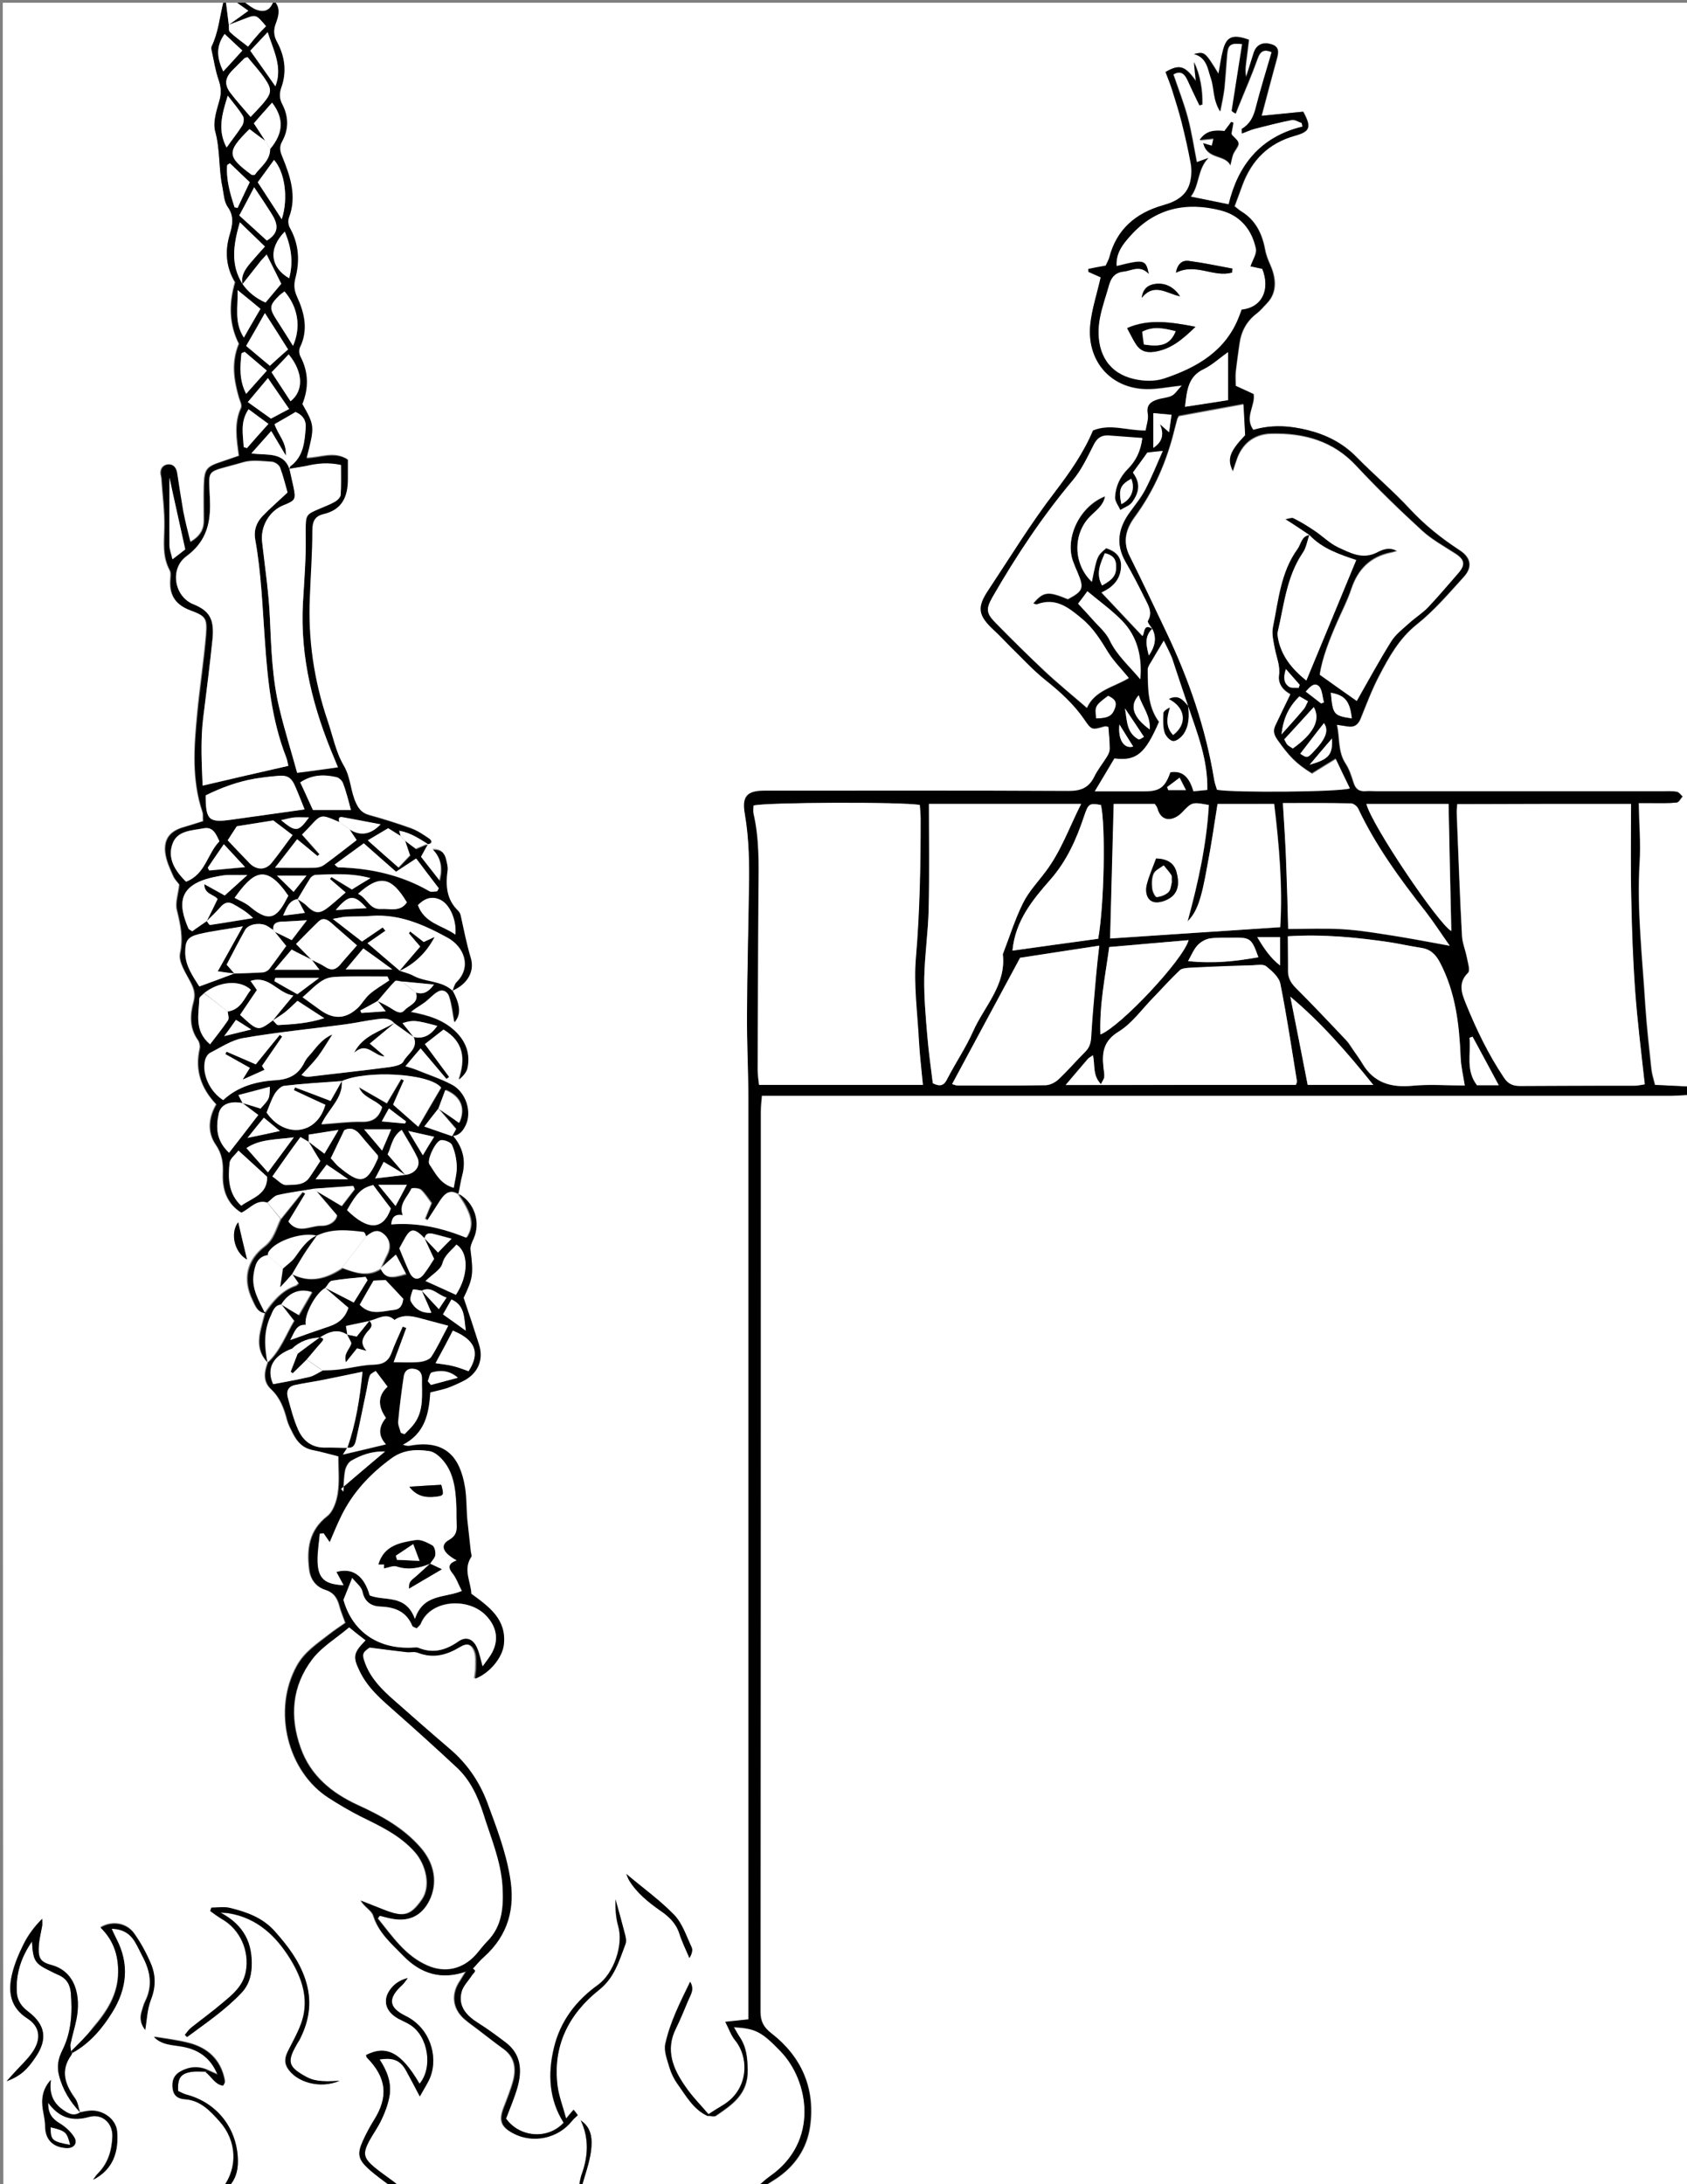 <?xml version="1.0" encoding="utf-8"?>
<!-- Generator: Adobe Illustrator 22.1.0, SVG Export Plug-In . SVG Version: 6.00 Build 0)  -->
<svg version="1.1" id="Layer_1" xmlns="http://www.w3.org/2000/svg" xmlns:xlink="http://www.w3.org/1999/xlink" x="0px" y="0px"
	 viewBox="0 0 612 792" style="enable-background:new 0 0 612 792;" xml:space="preserve">
<rect x="0" y="0" width="612" height="792" fill="#808080" stroke="none"/>
<style type="text/css">
	.st0{fill:#FFFFFF;}
</style>
<g>
	<path class="st0" d="M275,793c-21.3,0-42.7,0-64,0c1.2-4.3,2.8-8.6,3.4-13c0.5-4,0.4-8.4-3.7-11.1c-0.4-0.6-0.8-1.3-1.2-1.9
		c-0.5-0.6-1-1.2-1.5-2c-0.8,0.9-1.4,1.6-2.7,3.2c-1.2-4.5-2.6-8-3.1-11.7c-1.9-14.6,4.1-26.2,15.1-35c5.6-4.4,7.2-10.5,9.5-16.5
		c0.4-1,0.2-2.3-0.1-3.4c-1.1-4.3-2.3-8.6-3.5-12.9c-0.1,3.3,0.1,6.6,1,9.7c2,6.8-1.6,17.1-7.3,21.3c-8,5.7-13.7,13.2-16,22.8
		c-2.3,9.5-1.8,18.8,3.5,27.2c-5.6,6.2-16,5.4-20.9-1.5c1.4-3.7,3-7.3,4.1-11.2c1.7-6.3,1.3-12.3-4.5-16.6c-3.2-2.4-6.4-4.7-9.8-6.9
		c-4.1-2.6-7.2-5.9-6-11c0.5-2.2,2.5-4.1,3.8-6.2c0.6-0.9,2.2-1.7,0-2.6c1.4-1.5,2.7-3,4.1-4.3c8.7-7.9,11.2-17.5,9.3-29
		c-1.6-9.4-5-18.3-8.3-27.1c-2.8-7.6-7.4-14.1-13.7-19.4c-6.9-5.8-13.6-11.8-20.3-17.7c-4.1-3.6-8.1-7.5-10.1-12.8
		c-1.5-3.7-1.2-4.1,1.5-6.1c5.2,0.6,9.4,1.2,13.6,1.7c1.3,0.2,2.8-0.2,4,0.2c5.5,2.1,10.4,0.8,15.2-2.1c2.6-1.6,4.5-1,5.5,1.8
		c0.6,1.7,0.4,3.8,0.4,5.8c0,1.2-0.2,2.4-0.4,3.9c5.3-2,9.8-7.7,10.4-12.4c1.1-9.2-5.3-13.7-11.8-18.4c-0.2-4.3-3-8.8,0-13.4
		c0.3-0.4-0.1-1.3-0.2-1.9c-0.5-4-1-7.9-1.3-11.9c-0.3-3.8-0.2-7.7-0.8-11.4c-1.7-10.9-6.8-17.5-19.9-15c-0.8,0.2-1.8-0.3-2.7-0.4
		c8.2-4.2,9.6-11.5,10-19c2.4-0.6,4.3-0.9,6.2-1.6c1.9-0.6,3.7-1.5,5.5-2.4c5.4-2.6,7.8-7.6,6-13.3c-1.8-5.7-3.7-11.3-5.6-17
		c3.5-7.1,3.6-8.6,2.5-17.3c-0.2-1.3,0.6-2.8,1.1-4.1c2.6-6,0.3-13.1-5.4-16.3l0,0c0.4-2.3,0.8-4.6,1.4-6.8
		c1.5-5.4,0.2-10.1-3.4-14.3l0,0c2.6,0,3.9-1.8,4.8-3.8c2.4-4.8,0.2-12-4.9-14.7c-4.2-2.2-8.8-3.7-13.2-5.5c-1-0.4-2-0.7-3.8-1.2
		c2.1-2.5,3.7-4.4,5.6-6.6c3.4,4,6.4,7.5,9.4,11.1c0.3-0.2,0.6-0.5,0.9-0.7c-2.8-3.8-5.7-7.6-8.8-11.9c2.5-1.9,4.6-3.6,6.8-5.3
		c7.5,4.5,8.2,10.8,5.6,18.2c1.4-1.4,2.8-2.8,3.1-4.3c1-4.9-0.4-9.1-3.9-12.7c-4.5-4.6-10.3-6.3-16.7-7.5c1.6-1.5,3.4-2.4,5-3.5
		c1.7-1.2,3-2.9,4.8-3.9c2.1-1.2,3.8,0.2,4.3,2c0.9,3,1.2,6.3,1.8,9.1c2.4-2.9,2.3-6.1-0.8-11.7l0,0c5.1-2.3,8.1-6.7,6.6-11.8
		c-1.5-5-2.4-10-3.6-15.1c-0.1-0.6-0.4-1.4-0.8-1.8c-4.4-4.3-4.8-9.5-4-15.1c0.2-1.3-0.3-2.6-0.6-3.9c-0.5-2.1-1.7-3.4-4.6-3.3
		c3,3.2,3.6,6.7,2.4,11.3c-2.6-3.3-4.8-6.1-6.9-8.8c1-1.7,1.7-3.1,2.5-4.5l0,0c1.6-0.2,1.7-1.2,0.6-1.9c-2-1.4-4.2-2.8-6.5-3.7
		c-5-1.8-10.1-3.4-15.2-4.8c-2.5-0.7-3.8-2-4.9-4.4c-2.1-4.4-1.9-9.3-4.5-13.7c-2.9-4.9-4-10.9-5.9-16.4
		c-4.9-14.5-7.1-29.4-6.4-44.7c0.4-8,0.9-15.9,0.9-23.9c0-3.4,0.7-5.5,4.1-6.2c6.8-1.6,8.8-6.4,8.8-12.7c0-2.3,0-4.6,0-7
		c-4.9-3.1-10-0.5-15-0.5c3-11.7,3-11.7-1.5-19.7c2.3-5.7,2.3-11.5-0.7-17.2c-0.5-0.9-0.6-2.4-0.2-3.3c3.1-6.3,1.6-12.4-1-18.3
		c-1-2.2-1.3-4.2-0.7-6.6c1.7-6.3,1.3-12.5-1.9-18.4c-0.6-1-0.8-2.7-0.4-3.7c3-7.8,0.5-15.1-2.4-22.2c-0.8-2.1-1-3.7,0-5.6
		c2.4-4.4,2.3-9,0-13.4c-1.1-2.1-1.1-4-0.3-6.2c2.1-5.7,1.3-11.2-1.6-16.4C99.3,13,99.1,11,100,8.6c0.9-2.5,1.8-5.1,0-7.6
		c171,0,342,0,513,0c0,131,0,262,0,393c-4.1-0.2-8.2-0.4-12.5-0.6c-0.5-2.1-1.1-3.8-1.3-5.6c-0.8-7.6-1.7-15.2-2.2-22.8
		c-1.1-17.4-3.2-34.8-2.1-52.3c0.4-7-0.2-14.1-0.3-21.5c1.5,0,3.1,0,4.8,0c3,0,6,0.1,9-0.2c0.8-0.1,1.4-1.4,2.1-2.2
		c-0.7-0.6-1.3-1.6-2.1-1.7c-1.6-0.3-3.3-0.2-5-0.2c-34.7,0-69.3,0-104,0c-1.3,0-2.7-0.1-4,0c-2.4,0.1-3.6-1-4.3-3.2
		c-0.7-2.4-1.5-4.8-2.9-6.9c-2.8-4.3-2-9.1-3.1-14c1.7,0.2,2.8,0.4,4,0.6c2.3,0.4,3.7-0.6,4.6-2.8c2.1-5.2,4.1-10.6,6.7-15.5
		c3.6-6.9,7.3-13.6,13.7-18.7c6.3-5,11.7-11.3,17.1-17.3c3.2-3.6,2.5-7-1.6-9.6c-6.6-4.3-12.6-9.1-18-14.9
		c-6.1-6.6-13-12.4-19.3-18.8c-5-5.1-10.9-8.1-17.6-9.8c-6.7-1.6-13.4-2.1-19.9-0.1c-3.4-4.7,0.7-8.7,0.1-13c-2.1-0.9-4.1-1.9-6.5-3
		c0-1.7-0.1-3.4,0-5c0.3-3.3,0.8-6.6,1.3-9.9c0.6-4.7,2.6-8.5,6.4-11.4c1.3-1,2.4-2.3,3.5-3.5c4-4,3.5-9.2,1.4-13.9
		c-0.8-1.8-1.5-3.6-1.9-5.5c-1.1-5.8-3.4-10.8-8.6-14c-0.8-0.5-1.5-1.2-2.5-1.9c1-2.7,1.9-5.1,2.8-7.6c3.4-9.2,9.6-15.4,19.2-18
		c5.4-1.5,5.9-3.1,2.9-8.7c-4.9,0.5-10.1,1-15.1,1.5c1.9-7.1,3.7-14.1,5.6-20.9c0.6-2.4,0.7-4.3-2.2-5.1c-3.1-0.8-5.3,0.3-6.2,3.1
		c-0.9,3-1.9,5.9-2.8,8.9c-0.5-2.5-0.1-4.8,0.2-7c0.3-2.2,0.5-4.5,0.8-6.6c-5.8-2.1-8-1.1-9.4,4c-0.7,2.6-1,5.3-1.6,8.4
		c-5-8.1-5-8.1-8.9-7.2c4.8,1.3,5,5.5,6.2,8.9c1.2,3.5,0.6,7.4,3.3,11.9c0.7-3.5,1.2-5.9,1.5-8.3c0.4-4.1,0.7-8.3,1-12.4
		c0.3-3.5,1.3-4.2,5.5-3.7c-1.3,8.1-2.5,16.2-3.8,24.2c0.5,0.3,1,0.6,1.4,1c0.3-0.8,0.6-1.5,0.9-2.3c2.4-5.8,4.9-11.6,7-17.5
		c1-2.9,2.4-3.6,5.2-2.5c-2,6.9-4.1,13.6-5.8,20.3c-0.8,3.2-2.1,5.8-5,7.5c-0.1,0.1,0,0.6,0,1.7c1.7-0.7,3.1-1.3,4.6-1.7
		c4.5-1.2,8.9-2.4,13.5-3.2c1.1-0.2,2.4,0.7,3.6,1.1c0.1,0.4,0.2,0.9,0.3,1.3c-15.3,3.6-23.5,14-26.8,28.2c-4.8-1-9.2-1.9-13.8-2.8
		c3.2-4.1,2.3-10,6.4-14c-1.1,0.4-2.3,0.8-4.2,1.5c-1.1-5.6-1.9-10.9-3.3-16.2c-1.4-5.3-3.4-10.3-5.2-15.6c2.6-1.5,4-0.5,5.1,1.9
		c1.4,3.1,2.9,6.2,4.4,9.3c0.3-0.1,0.7-0.2,1-0.3c0.1-5.3-0.7-10.4-3-15.4c0.2,2.1,0.4,4.2,0.7,6.9c-4-5.7-6-6.2-11-3.3
		c0.8,2.1,1.7,4.3,2.4,6.5c1.3,4,2.5,7.9,3.5,11.9c1.2,4.8,2.3,9.7,3.2,14.5c0.4,2,0.4,4.2,0,6.2c-1,5.5-4.9,7.8-9.9,9.2
		c-10,2.8-17,8.8-19.7,19.2c-0.3,1.1-0.9,2.1-1.3,2.9c-2.3,0.4-4.3,0.8-6.3,1.2c0,0.3,0,0.7,0,1c1.6,0.7,3.1,1.4,4.5,2
		c-1.4,5.9-3.3,11.5-3.8,17.2c-1.3,13.1,7.3,23,20.2,23.3c3.9,0.1,7.8-0.8,13.1-1.3c-1.7,1.8-2.5,3.2-3.7,3.8
		c-1.6,0.8-3.6,0.8-5.3,1.4c-2.4,0.8-3.9,2.1-3.4,5.2c0.3,1.9-0.5,4.1-0.8,6c-6.7,0.1-12.8-2.6-19.1,0c-3.4,8.1-8.4,15.2-13.8,22.3
		c-8.6,11.4-16.2,23.6-24.1,35.5c-4.2,6.4-3.7,9.3,1.9,14.5c2.1,1.9,4,4,6,6c4.2,4,8.1,8.4,12.6,12c5.4,4.3,10.4,8.8,14.3,14.5
		c2.6,3.8,2.7,3.7,7.3,2.4c0.4-0.1,0.9,0.1,1.4,0.2c0.2,2.7,0.4,5.3,0.5,7.9c0,0.9-0.4,1.9-0.9,2.8c-1.5,2.6-3.4,4.9-4.8,7.6
		c-2,3.9-4.8,5.1-9.2,5c-36.8-0.2-73.6-0.1-110.5-0.1c-6.2,0-8.1,2.1-7,8.3c1.6,9.2,1.7,18.5,1.5,27.9c-0.3,14.8-0.7,29.6-0.7,44.5
		c0,10.3,0.5,20.6,0.5,30.9c0,109.3,0,218.6,0,327.9c0,1.9,0,3.9,0,6c-2.9,0.3-5.1,0.5-8.4,0.9c1.4,2.7,2.1,4.9,3.5,6.6
		c5.4,6.6,4.9,18.3-4.5,23.7c-1.7,1-3.4,2.1-5.1,3.2c-2.9-3.4-6.1-6.6-8.6-10.3c-4.4-6.3-7.3-13.1-3.4-20.9c1.7-3.4,3.1-7,4.6-10.5
		c0.8-1.9,2.2-3.7,0.6-6.5c-3.7,7.6-7.3,14.7-9,22.5c-0.6,2.7,0.7,5.8,1.5,8.6c0.6,2,1.6,4.1,2.8,5.8c3.2,4.4,5.8,9.4,11.1,11.8
		c1.1,0,2.4,0.5,3.1,0c5.9-4.1,11.7-7.8,11.5-16.6c-0.1-4.6-0.4-8.4-3-12.1c-0.7-1-1.3-2.2-2-3.4c7.9,0.4,10.1,1.6,16.9,8.7
		c10.4,10.7,14.1,33-3.8,45.4C277.9,790.3,276.5,791.7,275,793z M444.2,47.5c-3.4-0.3-6.5-0.3-8.9,3.5c2-0.2,3.3-0.3,5-0.5
		c-0.3,1.2-0.5,1.9-0.6,2.6c-1.1-0.3-1.9-0.6-3.1-0.9c1.4,5.9,7.9,3.9,9.8,7.9c0.5-1.9,0.6-3.6,1.5-4.9c2.1-3.2,2.2-3.1-0.8-5.9
		c-0.2-0.2-0.3-0.6-0.3-0.7c0.2-1.4,0.5-2.7,0.7-3.9c-0.3-0.1-0.6-0.2-0.8-0.2C445.9,45.2,445.1,46.2,444.2,47.5z M227.2,679.5
		c0.5,1.2,0.7,1.7,1,2.2c2.8,4.6,7,8,11.3,11c3,2.1,5.6,4.5,6.9,8.2c1,3.1,2.5,6,3.7,9c0.8-1.4,1.2-2.9,0.8-3.9
		c-1.9-4-3.4-8.6-6.3-11.7C239.5,689.1,233.4,684.8,227.2,679.5z"/>
	<path class="st0" d="M613,397c0,131.9,0,263.8,0,396c-112,0-224,0-336,0c1.5-1,3.1-1.9,4.6-2.9c6.9-4.6,11.3-11.1,12.4-19.1
		c1.9-13.8-3.2-25.2-14.1-33.7c-2.8-2.2-3.9-4.3-3.9-7.8c0.1-108.8,0.1-217.5,0.1-326.3c0-1.8,0.2-3.5,0.4-5.8c2.6,0,4.7,0,6.9,0
		c107.6,0,215.2,0,322.8,0C608.4,397.3,610.7,397.1,613,397z"/>
	<path class="st0" d="M209.5,767c0.4,0.6,0.8,1.3,1.2,1.9c3,6.4,2.7,12.8,0.4,19.3c-0.5,1.5-0.7,3.2-1.1,4.8c-21.7,0-43.3,0-65,0
		c-0.7-0.7-1.4-1.4-2.2-2c-2.4-1.8-4.9-3.4-7.2-5.4c-3.7-3.2-4-4.8-1.8-9.1c1.4-2.8,3.3-5.4,4.7-8.2c1.2-2.7,2.3-5.5,2.8-8.4
		c0.8-4.8-0.9-9.1-3.6-13.2c5.1-0.8,7.6,0.3,9.7,4.2c1.5,2.7,2.9,5.4,4.9,9.2c1.7-3.1,3.1-5.1,3.9-7.3c2.8-7.3-0.2-17.6-9.1-21.9
		c-6.3-3.1-6.4-6.4-1.1-11.3c0.8-0.7,1.3-1.6,1.9-2.4c-2.1,0.5-3.8,1.5-5.2,2.8c-4.2,4.2-3.4,9,1.8,11.9c1.5,0.8,3,1.4,4.4,2.3
		c6.5,4.2,8.2,15.5,3.3,21.3c-6.6-11.3-12-14.1-19.4-10.4c0.1,0.3,0.1,0.7,0.3,0.9c7.2,7.3,7.9,14.3,2.5,22.8
		c-1.5,2.4-2.8,4.9-4,7.5c-2,4.5-1.7,6.5,1.8,9.8c2.7,2.5,5.7,4.6,8.6,6.8c-19.7,0-39.3,0-59,0c2.4-2.6,3.3-5.6,3.3-9.1
		c0-11.7-7.4-21.4-18.7-24.3c-1.1-0.3-2.1-0.9-3-1.3c-0.2-4.6,0.9-6.2,4.7-6.9c1.8-0.3,3.6-0.1,5.5-0.1c2.1,1.6,3.3,4.4,6.3,4.9
		c0.3-0.6,0.5-0.9,0.6-1.2c0-0.5-0.1-1-0.2-1.5c-1.6-6.9-6.2-10.9-12.7-12.7c-4.2-1.1-8.5-1.6-12.8-2.3c3,3,6.9,2.8,10.6,3.6
		c5.7,1.1,9.9,4.1,12.5,10.1c-1.6-0.7-2.6-1.2-3.6-1.6c-3.4-1.5-6.8-1.3-10,0.6c-2.2,1.3-3,3.4-2.7,6c0.3,2.6,1.9,3.8,4.3,4
		c5.7,0.4,9.3,4.2,12.7,8c6.3,7,6.7,16.6,1.4,23.8c-26.7,0-53.3,0-80,0C1,529,1,265,1,1c26.7,0,53.3,0,80,0
		c-1.3,5.3-1.7,10.8-4.2,15.8c-0.2,0.4-0.1,1,0,1.5c0.8,3.5,1.4,7.2,2.5,10.6c0.9,2.6,1.1,4.9,0.3,7.6c-1.1,3.6-2.5,7.8-1.5,11.2
		c1.9,6.7,1.2,13.5,2.6,20.1c0.5,2.4,0.5,5.3,1.9,7.2c2.4,3.4,1.8,6.5,0.8,9.9c-1.9,6.2-1.4,12.1,1.7,17.4c-2.3,8.1-2,15.5,1.4,22.3
		c-2.8,6.8-1.8,13.1,0,19.4c0.4,1.3,1.2,2.8,0.8,3.8c-2.6,5.6-1.6,11.4-0.8,17.4c-2,0.7-4,1.4-6.1,2.1c-5.8,1.9-6.4,2.7-6.6,8.9
		c-0.1,4.2,0,8.3,0,12.5c0,3.4-1.5,5.8-5,7.8c-1-4-1.9-7.5-2.6-11.1c-0.9-4.6-1.5-9.2-2.2-13.8c-0.3-2.1-1.4-3.6-3.6-3.2
		c-1.8,0.4-2.6,2-2.2,3.9c0.1,0.3,0.2,0.6,0.2,1c0.4,6,1.2,11.9,1.1,17.9c-0.1,5.3-0.8,10.5,1.9,15.5c0.6,1.1,0.2,2.6,0.2,3.9
		c-0.2,5.4,2.2,8.7,7.2,10.6c5.6,2.1,6.3,2.8,5.8,8.9c-0.8,9.6-2.3,19.1-3.2,28.7c-1.1,11.9-2,23.9,1.9,35.6
		c0.3,0.9,0.1,1.9,0.2,3.3c-2.5,0.8-4.8,1.5-7.1,2.2c-4.8,1.4-7.1,4.2-6.6,9.1c0.3,2.9,1.6,5.7,2.8,8.4c0.6,1.5,1.9,2.7,2.3,3.3
		c-0.4,3.6-1.5,6.5-0.9,9.1c1.3,5.3,2.4,10.1,1.2,15.8c-0.7,3.1,2.1,7.1,3.8,10.5c1.2,2.4,1.8,4.3,1.1,7c-1.3,4.7-1.6,9.5,1.5,13.9
		c0.6,0.8,0.9,2.2,0.7,3.2c-1.8,7.8,0.5,14.4,6,20.2c-2.8,4.8-3.3,10.1-0.2,14.6c2.4,3.5,2.8,6.7,2.6,10.6c-0.2,5.8,1.5,10.8,6.6,14
		c3.2-1.6,5.5-5,9.6-3.6c1.6,2,3.2,4,4.8,5.9c-1.7,3.5-2.5,7.4-5.9,10c-6.5,5-8,12-4.4,19.4c1,2,1.7,4.5,4.6,4.7l0,0
		c-0.6,2.4-1.3,4.7-1.8,7.1c-0.8,4.1-0.3,7.8,2.8,10.9l0,0c-1.3,3.5-1.8,7,1.2,9.7c3.3,3.1,4.7,7,5.8,11.2c0.5,1.7,1.4,3.4,2.2,5
		c1.5,2.9,3.6,5.1,7,5.8c3.1,0.6,6.1,1.5,9.4,2.3c0,4.5,0.5,9.1-0.2,13.4c-0.4,2.9-1.6,6.6-3.8,8.3c-6.6,5.2-7.5,11.8-6.6,19.2
		c0.4,3.6,2.4,6.4,5.8,7.5c3.2,1,4.4,3.1,5.2,6c0.5,1.9,1.3,3.7,2.1,6c-2,1.4-4,2.7-5.9,4.2c-4.3,3.3-8.9,6.3-11.7,11.4
		c-8.9,16.2-3.3,38.4,11.6,47.9c3.8,2.4,7.7,4.7,11.6,6.7c7.1,3.6,14.3,6.8,19.8,13.1c3.8,4.4,5.8,12.1,2.4,17
		c-4.2,6.1-6.9,6.5-14.1,3.6c-2.7-1.1-5.4-2.1-8.1-3.2c1.3,2.4,3.9,3.6,4.5,5.4c2,6.3,6.7,10.2,10.9,14.6c6.4,6.6,13.9,8.9,22.7,5.7
		c-0.7,1.1-1.4,2.3-2.1,3.4c-2.9,4.2-2.9,9,0.5,12.8c1.5,1.7,3.5,3,5.4,4.4c3.3,2.5,6.6,5.1,9.9,7.5c3.9,2.9,4.6,6.8,3.6,11.1
		c-0.9,3.5-2.3,6.9-3.6,10.3c-1.7,4.5-1,6.8,3.3,9.1c7.1,3.9,16.3,2,21.4-4.4C208,768.4,208.8,767.7,209.5,767z M25.8,743.8
		c-0.1-0.9-0.4-1.9-0.2-2.8c0.6-2.9,1.5-5.8,2.1-8.7c1.7-8.4-0.1-17.5-9.2-19.9c-4.1-1.1-4.7-2.8-4.4-7.3c0.2-2.3,0.8-4.6,1.2-6.9
		c0.1-0.8,0-1.7,0-2.5c-2.9,2.9-5.2,5.9-6.8,9.3c-1.8,3.5-3.4,7.3-4.2,11.1c-1.4,6.2-0.5,11.8,5.6,15.7c4.7,3,5.2,7.6,1.7,12.5
		c-1.9,2.7-4.4,5-6.6,7.4c-0.9,1-1.7,1.9-2.6,2.9c5.1-2,7.5-4.3,10.6-8.9c4.3-6.4,3.4-11.6-2.7-16.3c-2.4-1.8-4-3.9-4.2-7
		c-0.4-6.7,1.4-12.6,5.5-18.5c0.4,7.1,1.1,8.1,6.8,10.8c0.9,0.4,1.8,0.9,2.7,1.3c2.9,1.2,4.4,3.5,4.6,6.5c0.6,7.2,0.2,14.4-3.1,20.9
		c-1.5,3-2,5.8-1.2,9c1.3,5.2,4,9.6,7.7,13.5c-2.4,1.6-4.5,0.3-6.4-1c-3.8-2.5-5-6.2-4.3-10.8c-3,3.3-3.5,6.9-2.9,10.9
		c0.3,1.9,0.8,3.9,0.8,5.8c0,4.8,2.6,7.7,7.6,8c2.8,0.1,4.4-1.7,2.9-4c-1.2-2-3.2-3.7-5.3-5c-2.7-1.6-4.2-3.5-4.1-7.4
		c4.2,5.6,8.9,6.8,14.9,5.1c4.7-1.3,8.6,2.3,8.4,7.2c-0.2,4.9-1.5,9.5-5.1,13.2c-0.7,0.7-1.2,1.6-1.9,2.4c7.3-3.7,9.3-10.1,8.7-17.5
		c-0.4-4.6-5.3-8-10.1-7.5c-1.2,0.1-2.3,0.4-3.4,0.6c-0.6-1.8-0.7-3.9-1.8-5.4c-3.6-5-5.2-9.9-1.3-15.5c0.2-0.3,0.2-0.6,0.4-0.9
		c6.3-3.5,10.8-8.8,14.5-14.8c5.3-8.6,6.2-17.4,1.4-26.6c-0.5-1-0.9-2-1.7-3.6c4,0.1,6.5,1.7,8.3,4.5c1.1,1.8,2,3.8,3,5.7
		c2.8,5.3,3.7,10.6,0.9,16.2c-0.6,1.2-0.9,2.5-1.3,3.8c-0.8,2.6-0.1,4.8,1.3,6.5c0.6-3.6,0.7-7.4,2-10.8c1.8-4.5,1.9-8.9,0.1-13.1
		c-1.6-3.8-3.6-7.5-6-10.9c-2.8-4-8.1-4.8-12.3-2.3c4.5,4.4,6.5,9.7,6.4,16.1c0,8.3-4.2,14.5-9.2,20.4
		C31.3,738.4,28.5,741,25.8,743.8z M123.2,754.5c-6.8,0.5-9.9,0-13-1.8c-5.6-3.3-6.1-5.2-2.9-10.8c0.5-0.9,1.1-1.7,1.5-2.6
		c3.5-7,4.4-14,1.8-21.7c-2.3-6.7-6.3-11.9-10.9-17.1c-4.5-5.1-10.3-7.1-16.4-8.6c-2.1-0.5-4.5-0.1-6.7-0.1
		c-0.1,0.4-0.3,0.8-0.4,1.2c1.4,1,2.8,2,4.2,2.9c6.7,3.8,10.1,11.6,8.7,19.1c-1,5.3-4.7,8.3-8.4,11.3c-3.7,3.1-7.6,5.9-11.4,9
		c-0.9,0.7-1.6,1.7-2.3,2.6c0.3,0.3,0.5,0.5,0.8,0.8c6.8-5.1,14-9.9,19.9-16.2c2.3-2.5,3.4-5.6,3.5-9.1c0.4-8.5-2.6-15.2-11.3-19.8
		c1.7,0.1,2.3,0.1,2.9,0.2c10.4,1.6,17.3,8.2,22.5,16.7c4.1,6.7,6.8,14.3,4.2,22.3c-1.2,3.8-3.2,7.3-5,10.8c-1,2-1.6,4-0.4,6.1
		C107.2,755,116.1,757.6,123.2,754.5z M86.4,443.2c-2.9,3.9-1.3,11,3.2,13.5C88.5,452.2,87.4,447.6,86.4,443.2z"/>
	<path d="M613,397c-2.3,0.1-4.6,0.3-7,0.3c-107.6,0-215.2,0-322.8,0c-2.1,0-4.3,0-6.9,0c-0.2,2.2-0.4,4-0.4,5.8
		c0,108.8,0,217.5-0.1,326.3c0,3.5,1.1,5.6,3.9,7.8c11,8.5,16,19.9,14.1,33.7c-1.1,8.1-5.5,14.6-12.4,19.1c-1.5,1-3.1,2-4.6,2.9
		c-0.7,0-1.3,0-2,0c1.5-1.3,2.9-2.7,4.5-3.8c18-12.5,14.2-34.7,3.8-45.4c-6.8-7-9-8.2-16.9-8.7c0.8,1.3,1.3,2.4,2,3.4
		c2.5,3.7,2.9,7.5,3,12.1c0.1,8.8-5.6,12.6-11.5,16.6c-0.7,0.5-2.1,0-3.1,0c0.1-0.2,0.3-0.3,0.4-0.5c1.7-1.1,3.4-2.2,5.1-3.2
		c9.4-5.5,9.9-17.1,4.5-23.7c-1.4-1.7-2.1-3.9-3.5-6.6c3.3-0.3,5.5-0.6,8.4-0.9c0-2.1,0-4,0-6c0-109.3,0-218.6,0-327.9
		c0-10.3-0.6-20.6-0.5-30.9c0.1-14.8,0.5-29.6,0.7-44.5c0.2-9.3,0.1-18.6-1.5-27.9c-1.1-6.2,0.8-8.3,7-8.3
		c36.8,0,73.6-0.1,110.5,0.1c4.4,0,7.2-1.1,9.2-5c1.3-2.7,3.2-5,4.8-7.6c0.5-0.8,0.9-1.8,0.9-2.8c0-2.6-0.3-5.2-0.5-7.9
		c-0.4-0.1-0.9-0.3-1.4-0.2c-4.6,1.3-4.7,1.4-7.3-2.4c-3.9-5.7-8.9-10.2-14.3-14.5c-4.5-3.6-8.4-7.9-12.6-12c-2-2-3.9-4.1-6-6
		c-5.7-5.3-6.2-8.1-1.9-14.5c7.9-11.9,15.4-24.2,24.1-35.5c5.4-7.1,10.4-14.2,13.8-22.3c6.3-2.6,12.4,0.1,19.1,0
		c0.3-1.9,1.1-4.1,0.8-6c-0.6-3.1,0.9-4.4,3.4-5.2c1.7-0.6,3.7-0.6,5.3-1.4c1.2-0.6,2-2,3.7-3.8c-5.3,0.6-9.2,1.4-13.1,1.3
		c-12.9-0.3-21.5-10.2-20.2-23.3c0.6-5.7,2.5-11.3,3.8-17.2c-1.3-0.6-2.9-1.3-4.5-2c0-0.3,0-0.7,0-1c2-0.4,4-0.8,6.3-1.2
		c0.4-0.9,1-1.9,1.3-2.9C405,83.2,412,77.2,422,74.4c5-1.4,9-3.8,9.9-9.2c0.4-2,0.4-4.2,0-6.2c-0.9-4.9-2-9.7-3.2-14.5
		c-1-4-2.3-8-3.5-11.9c-0.7-2.2-1.6-4.4-2.4-6.5c5-2.9,7-2.3,11,3.3c-0.3-2.7-0.5-4.8-0.7-6.9c2.3,5,3.1,10.1,3,15.4
		c-0.3,0.1-0.7,0.2-1,0.3c-1.5-3.1-3-6.2-4.4-9.3c-1.1-2.3-2.6-3.4-5.1-1.9c1.8,5.3,3.8,10.4,5.2,15.6c1.4,5.2,2.2,10.6,3.3,16.2
		c2-0.7,3.1-1.1,4.2-1.5c-4,4-3.2,9.9-6.4,14c4.7,1,9,1.8,13.8,2.8c3.4-14.2,11.5-24.5,26.8-28.2c-0.1-0.4-0.2-0.9-0.3-1.3
		c-1.2-0.4-2.5-1.3-3.6-1.1c-4.5,0.9-9,2.1-13.5,3.2c-1.5,0.4-2.9,1.1-4.6,1.7c0-1.1-0.1-1.6,0-1.7c2.9-1.7,4.2-4.3,5-7.5
		c1.7-6.7,3.8-13.4,5.8-20.3c-2.9-1.2-4.2-0.4-5.2,2.5c-2.1,5.9-4.7,11.7-7,17.5c-0.3,0.8-0.6,1.5-0.9,2.3c-0.5-0.3-1-0.6-1.4-1
		c1.3-8.1,2.5-16.2,3.8-24.2c-4.2-0.5-5.2,0.2-5.5,3.7c-0.4,4.1-0.6,8.3-1,12.4c-0.3,2.4-0.8,4.8-1.5,8.3c-2.7-4.4-2.1-8.4-3.3-11.9
		c-1.2-3.4-1.4-7.6-6.2-8.9c3.9-0.9,3.9-0.9,8.9,7.2c0.6-3.1,0.9-5.8,1.6-8.4c1.3-5.2,3.5-6.1,9.4-4c-0.2,2.1-0.5,4.4-0.8,6.6
		c-0.3,2.3-0.7,4.5-0.2,7c0.9-3,1.9-5.9,2.8-8.9c0.9-2.8,3.2-4,6.2-3.1c2.9,0.8,2.9,2.7,2.2,5.1c-1.9,6.9-3.7,13.8-5.6,20.9
		c5.1-0.5,10.2-1,15.1-1.5c3.1,5.6,2.5,7.2-2.9,8.7c-9.6,2.7-15.8,8.8-19.2,18c-0.9,2.5-1.8,5-2.8,7.6c0.9,0.7,1.6,1.4,2.5,1.9
		c5.2,3.2,7.6,8.2,8.6,14c0.3,1.9,1.1,3.7,1.9,5.5c2,4.7,2.5,10-1.4,13.9c-1.2,1.2-2.2,2.5-3.5,3.5c-3.9,2.9-5.8,6.7-6.4,11.4
		c-0.4,3.3-0.9,6.6-1.3,9.9c-0.2,1.6,0,3.3,0,5c2.4,1.1,4.5,2,6.5,3c0.7,4.3-3.4,8.4-0.1,13c6.6-2,13.3-1.6,19.9,0.1
		c6.7,1.7,12.7,4.7,17.6,9.8c6.3,6.4,13.2,12.2,19.3,18.8c5.4,5.8,11.4,10.6,18,14.9c4,2.6,4.8,6.1,1.6,9.6
		c-5.5,6-10.8,12.3-17.1,17.3c-6.4,5.1-10.1,11.8-13.7,18.7c-2.6,5-4.6,10.3-6.7,15.5c-0.9,2.2-2.3,3.2-4.6,2.8
		c-1.1-0.2-2.3-0.3-4-0.6c1.1,4.8,0.3,9.7,3.1,14c1.3,2,2.1,4.5,2.9,6.9c0.7,2.3,1.9,3.4,4.3,3.2c1.3-0.1,2.7,0,4,0
		c34.7,0,69.3,0,104,0c1.7,0,3.4-0.1,5,0.2c0.8,0.1,1.4,1.1,2.1,1.7c-0.7,0.8-1.3,2.1-2.1,2.2c-3,0.3-6,0.2-9,0.2
		c-1.6,0-3.3,0-4.8,0c0.1,7.4,0.8,14.5,0.3,21.5c-1,17.5,1.1,34.9,2.1,52.3c0.5,7.6,1.4,15.2,2.2,22.8c0.2,1.8,0.8,3.5,1.3,5.6
		c4.3,0.2,8.4,0.4,12.5,0.6C613,395,613,396,613,397z M431,256L431,256c-1.9-5.7-3.9-11.6-5.9-17.3c-0.8-2.3-2-4.4-3-6.3
		c-1.7,2.8-3.2,5.3-4.7,7.9c-0.5,0.8-1.1,1.7-1.1,2.6c0.1,6.6-0.1,13.3,4.1,18.9c-4.9,11.3-8,14.3-16.2,13.3
		c-2.2,3.6-4.4,7.4-7.1,11.9c6.6,0,12.4,0,18.2,0c5.3,0,7.3-1.5,9.2-6.9c5.1-0.8,7.1,2.5,8.4,6.9c1.7-0.2,3.2-0.3,5-0.5
		C438.2,275.2,434.2,265.7,431,256z M418,228c-3,2.9-2.1,6.3-1.3,9.7C418.8,234.6,419.8,231.5,418,228c-0.6-0.9-1.8-2.2-1.6-2.7
		c1.9-3.1,0.2-5.7-1.1-8.2c-2.2-4.5-4.5-8.9-7-13.2c-3.7-6.5-2.6-12.4,1.6-18.1c2-2.7,4.1-5.3,5.6-8.2c2.4-4.6,4.2-9.4,6.3-13.9
		c-2.3,0.3-3.9,0.4-5.6,0.6c-1.6,2.1-3.4,4.6-5.2,7.2c2.6,3.6,2.6,6.8-0.3,10.8c-0.9,1.3-2.8,1.9-4.3,2.8c-0.7-1.6-2-3.1-1.9-4.7
		c0.2-3.9,1.8-7.3,4.6-10.2c2.9-2.9,4.6-6.3,5.3-11.2c-4.2-0.3-8.2-0.5-12.1-0.9c-2.7-0.2-4.2,0.8-5.5,3.3
		c-2.3,4.4-4.4,9.1-7.6,12.9c-11.1,13.2-20.5,27.4-29.1,42.3c-2.5,4.4-2.4,5.9,1.3,9.6c5.7,5.8,11.5,11.5,17.4,17.1
		c4.9,4.6,10.1,8.8,15.5,13.5c2.9-6.4,9.7-7.5,15.2-10.8c-2.7-3.3-5.5-6.1-7.5-9.3c-2.7-4.4-5.4-8.7-9.4-12.1
		c-4.8-4.1-9.5-7.9-16.4-5.3c-0.4,0.1-0.9-0.2-1.4-0.3c3.7-4.4,5.4-4.6,12.6-1.6c5.6-3,6-4,3.5-9.7c-0.6-1.4-1.2-2.7-1.7-4.2
		c-3-8.5,2.6-19.9,11.7-23.4c-0.6,3.6-3.5,5.3-5.6,7.5c-6.2,6.4-5.9,17.2,0.8,23.5c1.9-9.4,1.9-9.4,5.2-12.2c3.1,1,5.4,2.9,5.4,6.3
		c0,4.8-2.9,7.9-7.1,9.8c5,5.3,9.7,10.4,14.8,15.7C415.3,230.3,414.6,225.7,418,228z M475,194c-0.8,2.2-1.1,4.6-2.4,6.4
		c-5.9,8.7-6.7,19-9.1,28.8c-0.1,0.6,0,1.3,0.1,2c1.1,6.5,5,11.3,10.3,15.5c6.1-14.6,12-29,18.1-43.7C486.1,201.1,479.7,199,475,194
		c-2.8-1.9-5.6-3.8-8.9-6c1.3-0.2,2.4-0.7,3-0.4c2.6,1.4,5.2,2.9,7.6,4.5c2.9,1.9,5.4,4.6,8.5,6c4.3,2.1,8.7,4.6,14.1,2
		c1.9-0.9,4.6-2.2,7.5-0.5c-1,0.3-1.6,0.5-2.3,0.6c-7.4,1.5-11.9,6-14.3,13.1c-1.4,4.2-3.5,8.2-5.3,12.4c-2.7,6.2-5.2,12.5-6.2,18.7
		c5,3.5,9.4,6.7,13.4,9.5c4-7,8-14.4,12.5-21.6c1.6-2.6,4.3-4.6,6.6-6.7c2.2-2,4.8-3.6,6.8-5.7c3.8-3.9,7.3-8.2,10.9-12.3
		c2.7-3.1,2.4-4.9-1.1-7.1c-4-2.6-8.4-5-11.9-8.2c-8.2-7.5-16.2-15.3-23.8-23.4c-8.5-9.2-19.2-12.1-31.1-11.8
		c-6.3,0.2-10.6,3.8-12.5,9.7c-0.4,1.2-0.8,2.3-1.3,3.9c-2.3-4.5-1.3-7.2,4.4-13.2c-0.2-3.8-0.4-7.4-0.6-11.1
		c-7.7,1.4-15.5,2.8-23.4,4.3c-0.1,0.3-0.4,0.7-0.6,1.2c-0.3,1.1-0.6,2.2-0.9,3.4c-2.8,11.6-7.4,22.4-14.5,32
		c-3.1,4.2-4.5,8.8-1.9,14c4.6,9.2,8.9,18.5,13.4,27.8c8.2,17,14.3,34.7,17.3,53.4c0.2,1.3,0.7,2.5,1,3.6c6.4,1.1,44.3,0.8,48.2-0.5
		c-1.6-3.4-3.3-6.8-5.1-10.6c-3.1,1.9-5.9,3.6-8.6,5.3c-5.9-3.6-8.5-6.5-12.6-12.3c-1.3-1.9-1.6-3.5-0.6-5.5c1.8-3.5,3.4-7.1,5.3-11
		c-2.5-1.3-4.6-3.8-4.1-6.8c0.5-3.5-0.9-6.5-1.5-9.7c-0.5-2.6-1.2-5.4-0.7-7.9c2-9.7,2.7-19.9,8.9-28.3
		C472,197.3,472.1,194.4,475,194z M591.7,291.5c-21.5,0-42.2,0-63.1,0c-0.1,1.3-0.3,2.3-0.2,3.3c0.6,14.8,1.1,29.6,1.9,44.3
		c0.1,2.7,1.3,5.4,1.8,8.1c0.3,1.9,1.2,4.7,0.4,5.5c-3.8,3.7-2.2,7.6-0.8,11.1c3.8,9.4,8.2,18.5,13.9,27c1.5,2.2,3.2,2.9,5.8,2.9
		c13.8-0.1,27.6,0,41.4-0.1c1.3,0,2.5-0.3,3.8-0.5c-1.2-11.6-2.6-22.8-3.5-34c-0.8-11.1-1.2-22.3-1.4-33.4
		C591.5,314.5,591.7,303.2,591.7,291.5z M334.8,393.4c-0.5-5.4-1.2-10.5-1.5-15.6c-0.6-10.3-2-20.7-1.1-30.8
		c1.4-16.6,1.7-33.2,1.7-49.9c0-1.8-0.2-3.5-0.3-5.2c-5.9-1.2-56.5-0.9-60.3,0.2c0,0.9-0.2,1.9,0,2.9c2.1,9,1.9,18.2,1.8,27.3
		c-0.2,21.8-0.3,43.6-0.3,65.5c0,1.9,0.3,3.8,0.5,5.6C295.5,393.4,314.9,393.4,334.8,393.4z M338.4,392.8c3.1,1.5,4.2,0.5,5.3-1.7
		c3-5.8,6.6-11.2,9.3-17.1c4.1-9.1,12.1-16.8,10.8-28c2.4-6.2,4.3-12.6,7.3-18.5c2.1-4.2,5.6-7.8,8.4-11.7
		c5.4-7.2,8.3-15.7,12.7-24.3c-19.1,0-37.3,0-55.2,0c0,13,0.2,25.6-0.1,38.2c-0.2,8.3-1.5,16.6-1.6,24.9c-0.1,7,0.5,13.9,1.1,20.9
		C336.8,381.3,337.7,387,338.4,392.8z M441.7,291.5c-1.3,7.8-2.3,15-3.6,22.2c-2.2,12.6-3.8,16.9-7.2,20.4c3.8-14.2,6.9-28,7.7-42.2
		c-6-1.1-6-1.1-9.6,2.6c-3,3.1-7.6,4.1-9.1-1.5c-0.2-0.6-0.7-1.1-0.9-1.5c-5.2,0-10.1,0-14.9,0c-0.4,16.5-0.9,32.6-1.3,48.8
		c20.5-1.4,40.9-2.7,61.7-4.1c0.9-14.9-0.4-29.7-2.2-44.7C455.1,291.5,448.5,291.5,441.7,291.5z M470.1,393.4
		c0.2-0.6,0.4-0.9,0.4-1.2c-1.9-11.8-3.6-23.6-6-35.3c-0.5-2.4-3-4.7-5.1-6.4c-1.1-0.9-3.3-0.4-5-0.4c-7.6,0.3-15.3,0.6-22.9,0.9
		c-1.2,0.1-2.8,0.1-3.5,0.9c-3.4,3.2-6.4,6.7-9.7,10c-4.1,4.2-7.6,9.2-12.4,12.2c-5.5,3.4-6.2,7.6-5.6,12.9c0.1,1.2,0.4,2.3,0.3,3.5
		c-0.1,0.8-0.7,1.5-1.2,2.7c-3.1-3.1-2.1-6.9-2.9-10.5c-0.9,0.6-1.5,0.9-1.9,1.4c-2.6,3-5.1,6-8,9.4
		C414.8,393.4,442.5,393.4,470.1,393.4z M467.2,339.5c0,4.3,0.1,8.3,0,12.2c-0.1,2.7,0.9,4.6,2.8,6.5c6.2,6.2,12.3,12.6,18.3,19
		c1,1.1,1.7,2.4,2.6,3.6c1.1,1.6,2.3,3.2,3.3,4.9c4.2,7,10.4,8.8,18.1,8c6.2-0.6,12.6-0.1,19-0.1c-0.6-3.8-1.3-7-1.5-10.2
		c-0.5-11.8-1.8-23.4-7.4-34.2c-1.6-3.1-3.5-5-6.9-5.5c-3.9-0.6-7.8-1.5-11.8-2.1C492,339.9,480.1,338.7,467.2,339.5z M453.6,96.6
		c0.8-2.3,2.4-4.5,2-6.3c-1.5-7-5.7-12.1-12.8-13.9c-12.6-3.2-23.8-0.7-32.7,9.2c-2.7,3-5.3,6.3-5,10.9c10-2.5,10.6-2.4,11.7,3
		c-3.3-3.5-6.2-1.2-9.2-0.9c-4.4,0.5-4.9,4-5.9,7.1c-1.3,4.3-2.8,8.7-3.1,13.1c-0.6,9.7,3.9,16.7,12.9,18.7
		c3.5,0.8,7.5,0.9,10.8-0.2c11.9-4,22.5-10,27.3-22.8c0.3-0.8,0.5-1.5,0.8-2.2c7.3-0.7,10.5-7.1,7.5-14.7
		C456.4,97.2,454.9,96.8,453.6,96.6z M465.4,291.2c0.5,8.2,1,15.5,1.3,22.7c0.3,7.4,0.4,14.8,0.7,23c6.9,0,13.4-0.3,19.8,0.1
		c6.4,0.4,12.8,1.5,19.2,2.5c6.2,1,12.4,2.2,19.6,3.5c-3.4-4.8-5.9-8.7-8.7-12.3c-9.2-11.8-18-23.8-24.5-37.4
		c-0.4-0.9-1.7-1.9-2.6-1.9C482.1,291.2,474,291.2,465.4,291.2z M345.4,393.1c1,0.3,1.4,0.5,1.9,0.5c10.6,0,21.3,0.1,31.9-0.1
		c1.6,0,3.5-1,4.7-2.1c3.4-3.2,6.4-6.8,9.7-10c1.7-1.7,2.1-3.5,2.2-5.8c0.4-7.1,1-14.2,1.7-21.3c0.3-3.5,0.7-7.1,1.2-11.4
		c-10.4,1.6-19.8,3-28.7,4.4C361.7,362.8,353.7,377.7,345.4,393.1z M367.3,344.7c10.4-1.4,20.8-2.9,31.1-4.3c2.2-12.4,2.7-41,1-48.5
		c-4.3-0.8-4.6-0.4-6.1,4c-2.8,8.4-6.3,16.3-12.3,23.1C374.6,326.3,368.3,333.9,367.3,344.7z M525.5,291.5c-10.3,0-20.1,0-29.8,0
		c1.8,7.3,26.2,43.6,30.8,46.1C526.2,322.4,525.9,307.2,525.5,291.5z M399.2,375.1c7.2-2.8,30-27,32-34.2
		c-9.7,0.8-19.2,1.7-28.8,2.5C401,354.2,398.8,364.4,399.2,375.1z M498.2,393.4c-9.4-11.7-18.8-22.6-30.1-32
		c2.1,10.6,4.2,21.2,6.3,32C482.4,393.4,490.1,393.4,498.2,393.4z M391.1,218.9c1.8,2,3.4,3.7,4.9,5.4c2.3,2.6,5.1,4.9,6.5,7.9
		c2.6,5.4,6.9,9.1,11.1,14.1c0.6-8.6-1.2-15.6-6.6-21.2c-3.8-3.9-8.2-7.1-12.6-10.7C393.4,215.9,392.4,217.2,391.1,218.9z
		 M445.5,145.1c0-6.5,0-11.7,0-17.4c-3.2,2.3-5.8,4.8-8.9,6.2c-5.6,2.7-6,7.5-6.7,13.6C435.4,146.6,440.4,145.8,445.5,145.1z
		 M431,348.5c9.2,0.9,17.3,0,25.5-1.4c-2.4-6.8-3-7.2-9.2-7.1c-2.8,0.1-5.7-0.1-8.5,0.3c-1.6,0.3-3.3,1.3-4.4,2.5
		C433.1,344.2,432.4,346.2,431,348.5z M543.7,393.5c-3.4-6.3-6.5-11.9-9.5-17.6c-0.4,0.1-0.7,0.3-1.1,0.4c0.6,5.7-1.5,11.7,2.7,17.2
		C538.1,393.5,540.5,393.5,543.7,393.5z M476.6,256.4c-3.7,4.1-7.2,7.9-10.7,11.7c0.5,0.9,0.7,1.6,1.2,2c0.6,0.6,1.3,0.9,1.9,1.3
		C476.5,266.1,479.3,261,476.6,256.4z M464.4,339.8c-2.8,0-5.3,0-8.3,0c2.5,4.2,4.8,7.6,8.3,10.3
		C464.4,346.4,464.4,343.2,464.4,339.8z M399.8,212.3c4.3-2.3,5.3-3.9,5.1-7.3c-0.1-2.5-1.4-3.8-4.1-4.4
		C399.1,204.5,397.4,208.1,399.8,212.3z M418.4,149.8c0,4.4,0,8.3,0,12.6c3.6-2.5,3.8-5.2,2.4-8.6c1,0.9,2,1.8,3.3,2.9
		c0.3-2.1,0.6-4,0.9-6.3C422.6,150.2,420.8,150.1,418.4,149.8z M490.4,260.5c-0.7-6.3-2.5-8.4-7.6-9.3
		C483.5,259.1,483.8,259.5,490.4,260.5z M471.4,252.5c-3.9,3.9-5.9,7.9-6.5,13.8c3.2-3.6,5.7-6.4,8.1-9.2c0.6-0.7,0.9-1.7,1.5-2.8
		C473.4,253.6,472.5,253.1,471.4,252.5z M471.7,273.3c2.5,1.6,2.7,1.6,4.9-0.8c4.5-4.8,5.5-7.8,3.7-10.3
		C477.4,265.9,474.5,269.6,471.7,273.3z M397.7,260.5c4.5-0.2,5.8-1,6.8-3.8c0.9-2.6-0.7-3.5-2.5-4.4
		C397.3,255.9,397.1,256.1,397.7,260.5z M417.1,264.5c0.3-5-2.7-8.2-4-12.4C409.6,255.9,411.1,260.2,417.1,264.5z M406.8,182.8
		c3.7-1.8,5.1-5.5,3.6-9.2C406.3,175.9,405.7,177.5,406.8,182.8z M483.2,267.8c-2.9,3.5-5.2,6.2-8.1,9.5
		C482.1,275.3,483.5,273.7,483.2,267.8z M415,267.2c-2.6-3.9-4.7-7.1-6.9-10.4c0.8,4.1,0.4,8.7,4.9,11.2
		C413.4,268.3,414.5,267.5,415,267.2z M479.3,255.1c0.3-0.2,0.7-0.3,1-0.5c-0.6-2-0.6-4.7-1.9-5.9c-1.7-1.4-3.3,0.5-4.7,2
		C475.8,252.4,477.6,253.7,479.3,255.1z M466.5,242.6c-1.1,3.3-0.6,5.1,1,6.4c0.8,0.6,2.4,0.3,3.6,0.5c0.1-0.4,0.3-0.8,0.4-1.1
		C470.1,246.7,468.7,245.1,466.5,242.6z M423.4,285.4c0.2,0.4,0.3,0.7,0.5,1.1c1.8,0,3.7,0,6.4,0c-0.9-1.8-1.5-2.9-2.3-4.5
		C426.1,283.4,424.7,284.4,423.4,285.4z M406.1,262.7c-0.6,5.4,1.6,8.9,5,8C409.5,268.1,407.8,265.4,406.1,262.7z"/>
	<path d="M169.1,714.9c-8.8,3.1-16.3,0.9-22.7-5.7c-4.3-4.4-9-8.3-10.9-14.6c-0.6-1.9-3.2-3.1-4.5-5.4c2.7,1.1,5.4,2.1,8.1,3.2
		c7.3,2.9,9.9,2.5,14.1-3.6c3.4-4.9,1.4-12.5-2.4-17c-5.5-6.3-12.6-9.6-19.8-13.1c-4-2-7.9-4.3-11.6-6.7
		c-14.9-9.5-20.6-31.7-11.6-47.9c2.8-5.1,7.4-8,11.7-11.4c1.9-1.5,4-2.9,5.9-4.2c-0.8-2.3-1.6-4.1-2.1-6c-0.7-2.9-2-5-5.2-6
		c-3.4-1.1-5.4-3.8-5.8-7.5c-0.9-7.4,0-14.1,6.6-19.2c2.1-1.7,3.3-5.3,3.8-8.3c0.6-4.4,0.2-8.9,0.2-13.4c-3.3-0.8-6.3-1.7-9.4-2.3
		c-3.5-0.7-5.5-2.8-7-5.8c-0.8-1.6-1.8-3.3-2.2-5c-1.1-4.2-2.5-8.1-5.8-11.2c-3-2.8-2.5-6.3-1.2-9.7c4.6-4.2,6.6-10.1,9.6-15.1
		c-1.7-2.1-3.2-4-4.6-5.9c1.9,1.2,3.8,2.4,6.3,3.9c1.7-3,3.3-5.6,4.8-8.3c-4.5-1.6-8.5,0.2-11.1,4.5c-2.4,0.3-3,2.3-3.8,4.1
		c-2.6,5.5-2.3,11.2-1.2,16.9c-3.1-3.1-3.6-6.8-2.8-10.9c0.5-2.4,1.2-4.8,1.8-7.1c2.9-4.2,6-8.1,11.1-9.8c0.4-0.1,0.7-0.6,1.1-0.9
		c-0.8-1.1-1.5-2.2-2.2-3.2c6.6,3.2,12.5,1.4,18.1-2.3c4.6,1.7,9.2,3.4,13.9,0.3c1.5,3.2,3.4,3.7,9.2,1.9c-1.2-2.3-2.3-4.5-3.6-6.9
		c-2.2,2-3.9,3.5-5.6,5c0.8-1.7,1.5-3.5,2.4-5.2c1.3-2.5,1.1-5.2-0.9-7.1c-2.1-1.9-3.8-1.8-6.7,0.6c-0.3-0.6-0.6-1.6-0.9-1.6
		c-5.7-0.7-11.5-1.3-16.9,1.3c-5-1.5-14.8,1.7-17.5,5.7c-0.3,0.4-0.2,0.9-0.4,1.4c-3.9,0.7-4.6,3.8-5,6.9c-0.8,5.2,1.8,9.5,4,13.9
		c-2.9-0.2-3.6-2.7-4.6-4.7c-3.6-7.5-2.1-14.4,4.4-19.4c3.4-2.6,4.2-6.5,5.9-10c2.6-3.2,5.2-6.5,7.8-9.7c0.3,0.2,0.6,0.4,1,0.6
		c-2,3.3-3.9,6.6-6.1,10.1c3.5,4.7,8,1.4,11.8,1.5c3.2,0.1,5.5-1.8,5.8-3.8c-2.9-3.5-5.1-6.1-7.4-8.7c3,1.7,5.9,3.5,9.1,5.3
		c1.6-2.1,3.2-4.1,4.7-6.1c-0.2-0.4-0.3-0.8-0.5-1.2c-4.7,0.3-9.4,0.7-14.1,1c-4.4,0.7-8.9,1.3-13.2,2.3c-1.4,0.3-2.5,1.8-3.8,2.7
		c-4.1-1.4-6.3,2-9.6,3.6c-5.1-3.2-6.8-8.2-6.6-14c0.1-3.8-0.2-7.1-2.6-10.6c-3.1-4.5-2.6-9.8,0.2-14.6c-5.5-5.8-7.8-12.4-6-20.2
		c0.2-1-0.1-2.4-0.7-3.2c-3.1-4.4-2.8-9.2-1.5-13.9c0.7-2.7,0.2-4.6-1.1-7c-1.8-3.3-4.5-7.4-3.8-10.5c1.2-5.7,0.1-10.5-1.2-15.8
		c-0.6-2.5,0.5-5.5,0.9-9.1c-0.4-0.6-1.7-1.8-2.3-3.3c-1.2-2.7-2.5-5.5-2.8-8.4c-0.5-5,1.8-7.7,6.6-9.1c2.4-0.7,4.7-1.4,7.1-2.2
		c-0.1-1.4,0.1-2.4-0.2-3.3c-4-11.7-3.1-23.7-1.9-35.6c0.9-9.6,2.4-19.1,3.2-28.7c0.5-6.1-0.2-6.8-5.8-8.9
		c-5.1-1.9-7.5-5.2-7.2-10.6c0.1-1.3,0.4-2.9-0.2-3.9c-2.7-5-2-10.2-1.9-15.5c0.1-5.9-0.7-11.9-1.1-17.9c0-0.3-0.2-0.6-0.2-1
		c-0.4-1.9,0.4-3.5,2.2-3.9c2.2-0.4,3.3,1.1,3.6,3.2c0.7,4.6,1.4,9.2,2.2,13.8c0.7,3.6,1.6,7.1,2.6,11.1c3.5-2,5-4.4,5-7.8
		c0-4.2-0.1-8.3,0-12.5c0.2-6.2,0.8-7,6.6-8.9c2-0.7,4-1.4,6.1-2.1c-0.8-6.1-1.8-11.8,0.8-17.4c0.4-0.9-0.4-2.5-0.8-3.8
		c-1.8-6.3-2.8-12.7,0-19.4c-3.5-6.8-3.8-14.3-1.4-22.3C82,97,81.5,91.1,83.4,84.9c1-3.4,1.6-6.6-0.8-9.9c-1.3-1.9-1.4-4.7-1.9-7.2
		c-1.4-6.6-0.8-13.4-2.6-20.1c-0.9-3.3,0.5-7.6,1.5-11.2c0.8-2.8,0.6-5-0.3-7.6c-1.2-3.4-1.7-7-2.5-10.6c-0.1-0.5-0.2-1.1,0-1.5
		c2.4-5,2.9-10.5,4.2-15.8c0.3,0,0.7,0,1,0c0.3,2.7,0.7,5.3,1,8c0.1,0.9-0.1,2.1,0.4,2.6c1.9,1.8,4,3.3,6.6,5.3
		c1.2-1.5,2.2-2.8,3.3-4c1-1.2,2.2-2.3,3.2-3.4c-3.7-4.4-3.7-4.3-8-2.6C86.7,7.6,84.8,8.3,83,9c2.3-1.7,4.6-3.3,7.1-5.1
		c-1.4-1-2.7-2-4.1-2.9c1,0,2,0,3,0c1.3,0.9,2.6,2,4,2.5c2.9,1,4.7,0.2,6-2.5c0.3,0,0.7,0,1,0c1.8,2.5,0.9,5.2,0,7.6
		c-0.9,2.4-0.7,4.4,0.5,6.6c2.8,5.2,3.6,10.7,1.6,16.4c-0.8,2.2-0.8,4.1,0.3,6.2c2.3,4.4,2.4,9,0,13.4c-1.1,1.9-0.9,3.5,0,5.6
		c2.9,7.1,5.4,14.4,2.4,22.2c-0.4,1.1-0.2,2.7,0.4,3.7c3.3,5.9,3.6,12.1,1.9,18.4c-0.6,2.5-0.3,4.4,0.7,6.6c2.7,5.9,4.1,12,1,18.3
		c-0.4,0.9-0.3,2.4,0.2,3.3c3,5.7,3,11.5,0.7,17.2c4.5,8,4.5,8,1.5,19.7c5,0,10.1-2.6,15,0.5c0,2.4,0,4.7,0,7c0,6.3-2,11.1-8.8,12.7
		c-3.4,0.8-4.1,2.9-4.1,6.2c0,8-0.6,15.9-0.9,23.9c-0.7,15.3,1.5,30.2,6.4,44.7c1.9,5.5,3,11.5,5.9,16.4c2.6,4.4,2.4,9.3,4.5,13.7
		c1.1,2.3,2.4,3.7,4.9,4.4c5.1,1.4,10.2,3,15.2,4.8c2.3,0.8,4.4,2.3,6.5,3.7c1,0.7,1,1.7-0.6,1.9c-3.1-2-6.2-4.1-10.2-4.7
		c0.3,0.9,0.4,1.4,0.5,1.9c-1.3-0.8-2.6-1.6-4.5-2.8c-1.9,1.1-4.4,2.6-7.4,4.4c4,3.5,7.3,6.4,11.1,9.8c1.7-1.8,3-3.2,4.2-4.4
		c-0.8-2.2-1.3-3.7-1.8-5.3c1.3,1,2.6,2,3.9,3c1.5-0.7,2.8-1.2,4.2-1.8c-0.8,1.4-1.6,2.8-2.5,4.5c2.1,2.7,4.3,5.5,6.9,8.8
		c1.2-4.5,0.6-8.1-2.4-11.3c2.9-0.1,4.1,1.2,4.6,3.3c0.3,1.3,0.7,2.7,0.6,3.9c-0.8,5.6-0.5,10.9,4,15.1c0.4,0.4,0.7,1.2,0.8,1.8
		c1.1,5,2.1,10.1,3.6,15.1c1.5,5.1-1.5,9.6-6.6,11.8c0.5-1,0.7-2.3,1.5-3.1c5.7-5.6,2.6-12.9-3.3-16.1c-8.6-4.7-17.3-8.5-27.4-7.9
		c-3.1,0.2-6.3,0.1-9.5,0.3c-1.2,0.1-2.4,0.4-4.7,0.8c4.1,3.2,7.3,5.7,10.6,8.2c2.8-1.9,5.2-3.5,7.5-5.1c0.3,0.4,0.7,0.8,1,1.2
		c-2.1,1.5-4.3,3-6.5,4.5c4.5,3.8,8.1,6.9,11.7,10c0,0,0,0,0,0c1.7,0.6,3.5,1,5.2,1.8c4.4,2.2,9.9,1.6,13.8,5.2
		c3,5.6,3.2,8.8,0.8,11.7c-0.5-2.9-0.8-6.1-1.8-9.1c-0.5-1.8-2.3-3.2-4.3-2c-1.8,1-3.1,2.7-4.8,3.9c-1.6,1.2-3.4,2.1-5,3.5
		c6.4,1.2,12.2,2.9,16.7,7.5c3.5,3.6,4.9,7.9,3.9,12.7c-0.3,1.6-1.6,3-3.1,4.3c2.5-7.5,1.9-13.7-5.6-18.2c-2.2,1.7-4.4,3.4-6.8,5.3
		c3.1,4.2,6,8.1,8.8,11.9c-0.3,0.2-0.6,0.5-0.9,0.7c-3-3.5-6-7.1-9.4-11.1c-1.9,2.2-3.5,4.1-5.6,6.6c1.8,0.6,2.8,0.8,3.8,1.2
		c4.4,1.8,9,3.3,13.2,5.5c5.1,2.7,7.3,9.9,4.9,14.7c-1,2-2.3,3.7-4.8,3.8c0.5-0.8,1-1.7,1.5-2.6c-2.2-2.5-4.3-5-6.4-7.4
		c2.5,1.7,5,3.4,7.6,5.1c2.3-5.1,0.6-9.6-5-11.9c-0.9,2.3-1.7,4.5-2.5,6.7c-1.6,2-3.1,4-5.1,6.5c3.9,1.4,7,2.4,10.1,3.5
		c3.6,4.2,4.8,8.9,3.4,14.3c-0.6,2.2-0.9,4.5-1.4,6.8c-3.2-2-4.9,0.1-6.4,2.5c-1.5,2.3-3,4.7-4.5,7c-0.3-0.2-0.6-0.4-0.9-0.6
		c0.7-1.8,1.4-3.6,2.3-5.6c-1.2-1.6-2.4-3.5-3.9-4.9c-0.7-0.6-3.2-0.7-3.3-0.4c-1.4,3.1-4.6,5.6-3.1,9.7c-2.6-0.6-3.9,0.3-4.2,3.3
		c9.6-0.8,18.6,1.4,27.2,4.8c2.7-4.2,1.6-7.7-0.2-11.2c-0.8-1.6-1.9-3.1-2.9-4.6c5.7,3.1,8.1,10.3,5.4,16.3
		c-0.6,1.3-1.3,2.8-1.1,4.1c1.1,8.7,0.9,10.2-2.5,17.3c1.9,5.6,3.8,11.3,5.6,17c1.8,5.7-0.6,10.7-6,13.3c-1.8,0.9-3.6,1.7-5.5,2.4
		c-1.9,0.6-3.8,1-6.2,1.6c-0.5,7.5-1.8,14.8-10,19c0.9,0.2,1.8,0.6,2.7,0.4c13-2.4,18.1,4.2,19.9,15c0.6,3.8,0.5,7.6,0.8,11.4
		c0.4,4,0.9,7.9,1.3,11.9c0.1,0.6,0.4,1.5,0.2,1.9c-3.1,4.6-0.2,9,0,13.4c6.4,4.7,12.8,9.2,11.8,18.4c-0.5,4.7-5.1,10.4-10.4,12.4
		c0.1-1.5,0.4-2.7,0.4-3.9c0-1.9,0.2-4-0.4-5.8c-1-2.9-2.9-3.4-5.5-1.8c-4.8,2.9-9.7,4.3-15.2,2.1c-1.2-0.5-2.6-0.1-4-0.2
		c-4.2-0.5-8.4-1-13.6-1.7c-2.7,1.9-2.9,2.4-1.5,6.1c2.1,5.3,6,9.2,10.1,12.8c6.7,5.9,13.5,11.9,20.3,17.7
		c6.3,5.3,10.8,11.8,13.7,19.4c3.3,8.9,6.7,17.7,8.3,27.1c2,11.4-0.6,21.1-9.3,29c-1.5,1.3-2.8,2.9-4.1,4.3
		C170.5,714.2,169.8,714.5,169.1,714.9z M153,468c-1.1-0.2-3.2-0.6-3.2-0.4c-0.5,1.4-1.3,3.3-0.7,4.4c1.5,2.6,4,4.3,7.4,4
		C155.3,473.2,154.1,470.6,153,468c1.9,2.1,3.9,4.2,6.2,6.7c1-1.4,1.8-2.6,2.8-4.2C158.6,469.5,156.6,466.3,153,468z M146,355.9
		c-0.9-0.1-2.3-0.6-2.7-0.2c-2.2,2.3-4.2,4.8-6.3,7.2c-2.1,1.2-4.1,2.3-6.2,3.5c0.1,0.3,0.3,0.6,0.4,0.9c2.8-0.2,5.7-0.4,8.8-0.6
		c-1.2-1.5-2.1-2.6-2.9-3.7c1.6,0.8,3.2,1.6,4.7,2.5c1.6,1,3.4,2.4,4.9,0.8c1.6-1.9,5.4-2.6,4.2-6.4c2.7,0.8,4.6-0.2,6.6-2.9
		C153.2,356.6,149.6,356.3,146,355.9z M147,426c3.5-0.3,5.8-3.2,4.5-6.2c-1.6-3.4-3.6-6.5-5.7-10.1c-3.6,2.5-3.7,6.1-5.1,8.9
		C142.9,421.3,145,423.7,147,426c-2.4-1.5-4.9-3-7.8-4.7c-0.9,1.7-1.7,3.3-3.1,6C140.6,426.8,143.8,426.4,147,426z M74,360.1
		c-0.6,0.7-1.7,1.3-1.7,2c-0.2,5.6-2,11.5,3.9,16.5c2.3-3,4.6-5.7,6.5-8.7c0.5-0.7,0-2.1-0.1-3.2c4.8-0.7,6-4.8,8.3-7.9
		C86.8,355.1,79.3,355.9,74,360.1z M88,103c-0.7-3.1,1-5.4,2.8-7.6c1.6-1.9,3.2-3.7,5.3-6c-3-2.9-5.8-5.6-9.1-8.8
		C84.6,88.9,83.6,96.1,88,103c2.1,3,4.9,5.2,8.4,6.7c2.1-2.5,4-4.8,5.7-6.8c-1.9-3.7-3.5-7-5.3-10.6c-0.8,0.9-1.5,1.5-2.1,2.3
		C92.4,97.4,90.2,100.2,88,103z M106,489c-7,2.6-9.4,7.3-6.9,12.9c4.4-0.9,8.8-1.6,13.1-2.6c1.7-0.4,3.2-1.5,4.8-2.3
		c2.1-0.1,4.2-0.1,6.3-0.4c4.1-0.5,8.2-1.6,12.3-1.7c3.3-0.1,5.3-1.1,6.4-4.2c1.2-3.3,2.7-6.4,4.1-9.6c0.4,0.2,0.8,0.3,1.3,0.5
		c-1.5,4-2.9,8-4.6,12.4c3.5,0,6.5,0.2,9.5-0.1c1.5-0.1,3.5-0.8,4.2-1.9c2.2-3.4,3.9-7.1,6.1-11.2c-3.8-1-7.2-1.9-10.5-2.8
		c-3.1-0.8-6.2-1.3-9,0.7c-3.1-2.9-6.1-0.2-9.1,0.3c-2.8,0.6-5.7,1.2-8.5,1.8c0.2,1.6,0.3,2.4,0.5,3.2c-3.6-2.4-6.8-1-10,1
		C112.3,485.2,108.8,486.3,106,489z M154,449c-5.1-5.4-5.8-2.5-9.2,3.6c1.3,3,2.4,5.9,3.7,8.7c1.3,2.8,3.4,3.1,5.2,0.6
		c1.4-1.8,2.5-3.8,3.7-5.5C156.2,453.7,155.1,451.3,154,449c1.6,1.7,3.3,3.5,4.9,5.1c1.6-1.6,3.1-3.2,4.9-5
		c-2.3-0.6-4.5-1.3-6.8-1.8C155.6,447.1,154.4,447.3,154,449z M96.3,51.2c-1.9-1.4-3.8-2.9-5.8-4.3c-8.3,8.1-8.3,9.9,0.7,16.5
		c0.2,0.2,0.6,0.1,1.2,0.1c2.1-2.9,5.6-5.1,5.6-9.4c4.8-5.7,5.1-11.1,0.7-16.8c-2.2,2.5-4.3,4.9-6.6,7.5
		C93.6,47.1,95,49.1,96.3,51.2z M88,400c-4.4-0.9-7.8,0.3-8.6,3.6c-1.1,4.9-1.1,9.9,3.7,14.4c3.6-4.7,7-9.2,10.6-13.7
		C91.4,402.5,89.7,401.3,88,400c2.1,0.6,4.3,1.2,6.5,1.9c3.3-3.5,3.3-3.5,3.4-7.9c-3.8,1-7.5,2-11.4,3C87.3,398.6,87.7,399.3,88,400
		z M118,467c-3.6,2-7.7,9.7-7.1,13.4c-3.4-0.2-4,2.6-5.6,5.5c5.3-1.9,9.8-3.5,14.3-5c3.6-1.2,5.8-3.5,6.8-6.7
		C123.4,471.6,120.7,469.3,118,467c3.3,1.7,6.6,3.4,10.4,5.3c1.8-3,3.4-5.5,5-8.1c-0.2-0.4-0.5-0.8-0.7-1.2
		c-4.1,0.4-8.2,0.7-12.2,1.4C119.5,464.6,118.8,466.1,118,467z M112,414c-1-0.5-1.9-1.1-3-1.7c-1.7,2.4-3.4,4.7-5,6.9
		c-1.6,2.3-3.2,4.5-5.2,7.4c2,1.3,3.5,3.1,5,3.1c2.9-0.1,6.4,0.3,8.5-2.8c1.4-2,2.7-4.1,3.9-5.9C114.7,418.5,113.4,416.3,112,414
		c1.8,1.4,3.6,2.8,5.7,4.4c1.6-2.7,3-5.1,5.1-8.6c-4.4,0.7-7.6,1.2-10.8,1.7C112,412.7,112,413.3,112,414z M99,370
		c0.7,0.6,1.4,1.8,2.1,1.7c5.3-0.3,10.7-0.6,16.6-2.5c-3.7-2.4-6.7-4.4-9.7-6.3c-1.8,1.6-3.1,3-4.5,4.1C102,368.1,100.5,369,99,370
		c2.3-2.8,4.5-5.5,7.4-9c-5.8-1-8.8-7.5-15.5-5.3c0.8,1.2,1.5,2.2,2.3,3.3c-1.2,1.7-2.2,3.2-3.2,4.7c-1,1.4-1.9,2.9-2.9,4.3
		C93.6,374,93.6,374,99,370z M108,326c1,0.8,2.2,1.4,3,2.3c3.1,3.1,4.8,3.4,8.1,0.7c2.1-1.6,4-3.4,6.2-5.3c-2-1.7-3.9-3.3-5.7-4.9
		c0.2-0.2,0.4-0.5,0.6-0.7c2.5,1.5,4.9,3,7.4,4.5c2.2-1.4,4.2-2.6,6.7-4.1c-6.9-1.9-13.3-1.4-19.7-1.2c-0.7,0-1.7,0.6-2.1,1.2
		C111,320.9,109.5,323.5,108,326c-3.1,0.5-4,3-5.3,6c2.9-0.4,5.2-0.7,7.9-1C109.5,328.9,108.7,327.4,108,326z M75,334
		c0.4,0.5,0.9,1.4,1.2,1.4c5.2-0.7,10.4-1.6,15.6-2.5c-2.3-2.3-4.7-3.6-6.9-4.9c-2.1-1.3-3.6-0.6-5.1,1.1
		C78.3,330.9,76.6,332.4,75,334c1.3-2.6,2.6-5.2,4-8c-1.2-1.7-4.9-1.7-4.8-5.4c2.6,1.5,4.9,2.7,7.4,4.1c2.6-2.4,5.1-4.6,8.2-7.4
		c-3.3,0-5.4-0.1-7.5,0c-1.3,0.1-2.6,0.3-3.9,0.6c-14,2.7-13.8,10-9.9,18.9c0.1,0.2,0.5,0.4,1.3,0.9C71.3,336.5,73.2,335.3,75,334z
		 M113.1,348c1.6,0.8,3.3,1.5,4.7,2.5c2.2,1.5,3.9,1.3,5.6-0.7c2-2.4,4.1-4.7,6.1-7c-3.3-2.9-6.4-5.6-9.5-8.3
		c-1.4-1.2-2.9-1.9-4.4-0.4c-2.8,2.7-5.5,5.5-8.2,8.2C109.6,344.5,111.3,346.2,113.1,348c-2.4-1.2-4.7-2.4-7.3-3.6
		c-2,2.3-3.9,4.6-6.2,7.3c5.9,0,11,0,16.3,0C114.8,350.3,113.9,349.2,113.1,348z M99.7,337.9c1.9,0.9,3.8,1.9,6.2,3
		c2-2.6,4-5.3,5.5-7.2c-2.3,0.1-5.8,0.4-9.2,0.5c-2.1,0.1-3.1,0.8-3,3c-1-0.6-1.9-1.4-3-1.8c-2.7-0.9-6.1-0.2-7.2,1.8
		c-2.3,4.2-4.5,8.4-6.7,12.6c1.1,1.2,1.9,2.2,2.8,3.2c-2-0.2-3.9-0.5-6.1-0.8c2.9-5.2,5.7-10.2,9.1-16.3c-6.2,1.1-11.1,1.6-15.9,2.8
		c-4.2,1-5,2.5-5,6.8c0.1,4.9,2.8,8.5,5.1,12.2c4.7-1.7,8.7-3.2,12.7-4.7c3.4-0.1,6.8-0.1,10.3-0.4c0.9-0.1,1.9-0.6,2.5-1.3
		c2.1-2.7,4.1-5.5,6.1-8.3C102.3,341.1,101,339.5,99.7,337.9z M123.1,298.2c-8.1-3.5-6.2-2.8-13.6,4.5c2.1,2.4,4.2,4.8,6.3,7.1
		c-0.2,0.2-0.5,0.4-0.7,0.7c-2.4-2-4.8-4-7.4-6.1c-2.8,3.6-5.3,6.8-8,10.3c5.3,0,10,0.1,14.6,0c1.1,0,2.4-0.3,3.2-1
		c4-2.9,7.9-6,11.8-9c-1-1.4-1.8-2.7-2.6-3.9c4,2.5,7.6,1.9,11.2-1.8c-4.8-0.9-9.2-1.8-13.8-2.6C122.8,296,122.8,297.1,123.1,298.2z
		 M124,392c-6.9,0.5-13.8,0.9-20.7,1.7c-1.3,0.2-2.8,1.7-3.6,3c-1.3,2.1-2,4.5-2.9,6.7c6.2,9.2,18.1,8.3,21.3-2.8
		c-3.8-1.8-7.6-3.5-11.4-5.3c0.1-0.3,0.3-0.6,0.4-1c4.2,1.6,8.4,3.2,12.9,4.9C121.5,396.5,122.7,394.2,124,392
		c0.5,6.3-4.9,10.1-7.3,15.8c5.3-0.3,9.9-1,14.6-0.9c4,0.1,6.2-1.5,7.4-5.3c-2.5-2.8-6.9-3.4-8.4-7.2c3.3,1.9,6.5,3.7,10.1,5.8
		c1.9-3.3,3.6-6.1,5.2-8.8c0.3,0.1,0.7,0.3,1,0.5c-1.3,2.9-2.6,5.8-3.9,8.8c3,2.6,5.8,5.1,9.1,8c3-5.2,5.7-9.8,8.3-14.2
		C155.6,389.1,132.9,388,124,392z M126,525c-0.6,0.9-1.1,1.7-1.6,2.5c5.2-1.2,10.2-2.4,15.6-3.7c-3-3.3-2.5-6.5,0-9.6
		c-2.9-4.1-3-8,0.6-11.3c-1.5-2-2.8-3.7-4.3-5.7c-0.7,0.5-1.8,0.9-2.1,1.6c-0.6,1.5-0.8,3.2-1.1,4.8c-1.3,6.1-2.5,12.3-3.9,18.4
		C128.9,523.4,128.4,525.3,126,525c3.1-8.8,4.6-17.9,5.5-27.6c-5.7,1.2-10.9,2.2-16.1,3.3c-2.8,0.5-5.6,0.9-8.3,1.5
		c-2.5,0.5-3.3,2.2-2.7,4.5c1.1,4,2.1,8.1,3.8,11.8c1.8,4,5,6.5,9.8,6.4C120.6,524.9,123.3,525,126,525z M150,376
		c-2.3-1.7-4.6-3.3-7-5l0,0c-1.8-2.1-4.2-1.7-6.5-1.4c-3.9,0.5-7.8,1.4-11.8,1.9c-12.2,1.6-24.4,2.8-36.5,4.9
		c-4.2,0.7-8.1,3.4-12.1,5.4c-0.9,0.4-1.6,1.7-1.8,2.8c-1.2,4.9,1.8,11.3,6.6,14.3c5.2-4.9,12-6.8,19-7.2c4.6-0.3,7.9-1.8,10.1-5.8
		c0.6-1,1.1-2.1,1.9-2.9c2.5-2.7,4.3-6.2,8.6-7.9c-2,3.1-3.5,5.7-5.3,8.1c-1.8,2.3-3.9,4.4-5.9,6.6c1.4,0.8,2.2,0.7,3,0.6
		c9.7-1.1,19.5-2.2,29.2-3.5c1.7-0.2,4.1-0.7,4.7-1.9C147.7,382.2,151.8,380.3,150,376c3.9,0.9,6.5-0.9,8.7-4
		c-7.8-2.1-8.8-2.2-12.6-1C147.3,372.7,148.7,374.3,150,376z M105,170c0.1-0.3,0.1-0.7,0.3-0.9c4.8-3.5,5.2-8.8,5.6-14
		c0.2-2.4-0.8-4.5-3.7-5.7c-2.5,1.4-5.1,2.9-7.6,4.4c1.3,4,4.4,6.5,4.1,11.4c-2-3.4-3.5-5.9-5.3-8.9c-2.5,2.8-4.6,5.2-7.2,8.1
		C96.9,165.2,102.7,163.7,105,170c0.5,2.1,1,4.2,1.4,6.3c1,4.8,0.9,5.2-3.6,7c-5.2,2.1-8.4,7.8-7.7,13.4c1.1,9.1,2.4,18.1,2.8,27.3
		c0.5,11,0.9,22,3.4,32.7c1.9,8,4.4,15.9,6.5,23.6c5.4-0.7,9.9-1.3,14.8-2c-0.5-1.2-0.9-2-1.2-2.9c-7.7-18.1-12.6-36.8-11.5-56.7
		c0.3-5.3,0.7-10.6,0.9-15.9c0.1-3.5,0.1-7,0.1-10.5c0-5.5,0.1-5.7,5.1-7.8c1.8-0.8,3.7-1.5,5.5-2.5c0.9-0.5,2-1.6,2.1-2.5
		c0.2-3.6,0.1-7.2,0.1-10.8c-4.6-1-8.5-0.6-12.4,0.3C109.2,169.4,107.1,169.7,105,170z M132.6,594.8c-2.1-1.6-3.9-3-6.1-4.6
		c-4.6,3.9-9.8,7-13.3,11.5c-7.4,9.7-8.3,20.8-4.2,32.2c3.6,10.1,11.3,16.3,20.6,20.6c8.6,3.9,16.6,8.3,22.9,15.5
		c4.5,5.2,6.2,11.7,3.7,18c-2.6,6.4-7.7,9.2-14.4,7.8c-1.4-0.3-2.8-0.7-4.2-1c-0.2,0.3-0.4,0.6-0.6,0.9c5.3,6.5,10,13.6,18.1,17.1
		c6.3,2.7,12.5,1.3,17.3-3.9c1.5-1.6,2.7-3.4,4.2-4.9c5.5-5.7,6-12.5,5.5-19.9c-0.6-9.3-4.2-17.8-7-26.5c-2-6.2-4.8-12.1-9.7-16.7
		c-7.3-6.8-14.7-13.5-22.2-20.1c-5-4.4-10.1-8.7-13-14.9C128,600.7,128.2,599.3,132.6,594.8z M104.6,277.7c-0.2-0.8-0.3-2.1-0.8-3.3
		c-5.3-13.5-6.7-27.9-7.7-42.1c-0.9-12.3-1.3-24.6-3.5-36.7c-0.6-3.4,0.3-6.3,2.7-8.7c2.6-2.7,5.5-5.2,9-8.5c-0.7-2.4-1.5-5.8-2.7-9
		c-0.4-1-1.9-2-3-2.1c-3.5-0.2-7.2-0.8-10.4,0.2c-14.6,4.3-12.3,1.3-12,15.1c0.2,8-1.9,14.1-8.6,19c-6.1,4.5-4.4,14.5,2.5,17.3
		c5.9,2.4,7.7,5.4,7,12.7c-1,9.6-2.2,19.1-3.4,28.7c-1,8.3-0.5,16.5-0.2,24.4C84,282.4,94.1,280.1,104.6,277.7z M117.4,556
		c-0.4,0-0.9,0.1-1.3,0.1c-0.3,3.4-0.8,6.8-0.8,10.2c0.2,6,2.6,8.1,9.4,8.5c-0.9-1.7-1.8-3.2-2.6-4.8c5.9-1.7,10.1,1.4,12.1,8.5
		c5.3,2.3,12.9-0.7,16.4,8.5c3-9.1,10.6-7.5,17-10.1c-1.3-2.5-2-4.7-3.4-6.4c-1.9-2.4-1.2-3.7,1.5-4.7c-5.1-2.8-6.1-5.5-2.8-7.4
		c3.1-1.8,2.9-4,2.8-6.7c-0.1-2,0-4-0.1-5.9c-0.3-6.2-1-12.4-5.6-17.1c-1.1-1.1-2.6-2.2-4.1-2.5c-4.9-0.7-9.6-0.4-13.8,2.6
		c-7.6,5.6-14,12.3-18.2,20.9c-1.4,2.9-2.6,6-4.2,9.5C118.6,557.9,118,556.9,117.4,556z M124.6,580.1c3.2,11.6,12.8,18.2,25.6,17.2
		c0.5,0,1-0.1,1.5,0.1c5.3,2.2,9.9,0.9,14.5-2.3c2.8-1.9,5.4-0.9,6.8,2.3c0.9,2,1.3,4.2,2,6.7c1.1-1.6,2.2-2.9,3-4.2
		c3.2-5.1,2.2-10.2-2-14.4c-6.4-6.4-19.9-5.5-23.4,3.2c-0.3,0.7-1,1.1-1.5,1.7c-0.7-0.4-1.4-0.5-1.6-0.9c-2.1-5.1-6.1-6.8-11.4-7
		c-3.3-0.1-5.9-1.6-6.7-5.5c-0.4-1.8-2.4-3.2-3.7-4.9C126.7,575,125.8,577.2,124.6,580.1z M110.5,293.5c-1.1-2.9-2.1-5.4-3.1-7.8
		c-1.6-3.9-3-4.8-7.2-4.3c-2.5,0.3-5,0.5-7.4,0.9c-6.4,1-12.5,3.3-18.1,6.1c0,9.1,1.1,10,9.5,8.8C92.6,296,101.2,294.8,110.5,293.5z
		 M141.2,355.5c-0.2-0.5-0.5-0.9-0.7-1.4c-5,0-9.9-0.1-14.9,0c-2.7,0.1-5.7-0.1-7.9,1c-2.9,1.5-5.2,4.2-8,6.5
		c2.5,1.8,4.5,3.3,6.5,4.7c4.9,3.5,9.3,3.2,13.7-1c1.6-1.5,2.7-3.6,4.3-5C136.5,358.5,138.9,357.1,141.2,355.5z M82.6,304.7
		c2.9,3,5.4,5.8,8.2,8.5c2.5,2.4,5.6,2.3,7.8-0.3c2.6-3.2,5-6.5,7.6-10.1c-2.7-2-4.9-3.7-7-5.3c-4.5,0.7-9,1.4-13.2,2.1
		C84.8,301.3,83.8,302.8,82.6,304.7z M67.5,319.7c7.1-2.8,7.7-10.3,12.1-14.7c-1.3-2.8-2.4-5.4-5.8-4.7c-4.2,0.8-9.3,0.8-11.1,5.3
		C60.6,311,63.3,315.6,67.5,319.7z M121.4,313.5c0.8,0.6,1,1,1.3,1c11.6,0.4,22.7,2.8,32.9,8.6c0.7,0.4,1.9,0.1,2.9,0.1
		c0.2-0.4,0.4-0.8,0.6-1.1c-2.7-3.6-5.4-7.2-8.2-10.8c-2.9,1.9-5.3,3.5-7.3,4.8c-4.2-3.7-7.7-6.8-11.7-10.3
		C128.2,308.5,124.9,310.9,121.4,313.5z M90.9,42.4c1.7-1.8,3.3-3.4,4.8-5.2c2.8-3.4,3-4.8,0.5-8.5c-1.9-2.9-4.3-5.4-6.4-8
		c-0.6,0.2-1,0.3-1.2,0.5c-1.4,1.4-2.8,2.8-4.2,4.2c-2.8,2.9-3.1,5.3-0.8,8.3C85.8,36.6,88.3,39.3,90.9,42.4z M120,420
		c1,1,1.8,2.1,2.7,2.9c8.1,6.8,10.3,6.4,14.4-2.9c0.1-0.3,0-0.6,0-1c-2.1-2.5-4.3-4.9-6.4-7.5c-1.7-2.1-3.6-2.8-5.8-1.7
		C123.2,413.3,121.7,416.6,120,420z M104.6,324.8c-8.2-12-12.8-8.6-19.5,0.7c1.9,1.1,3.9,1.9,5.6,3.2
		C98.4,335.3,100.9,332,104.6,324.8z M127.3,293.7c-1-3.5-1.7-6.6-2.8-9.7c-0.3-0.9-1.5-2-2.4-2.2c-4.4-1-8.8-1-13.1,1.9
		c1.6,3.5,3.1,6.8,4.6,10C118.3,293.7,122.6,293.7,127.3,293.7z M96.9,426.7c-3.3-3-6.7-6.1-10.4-9.5c-1.2,1.6-3,2.9-3.2,4.4
		c-0.6,5.6-0.5,11.2,4.2,15.6C91.5,434.3,97.1,433.1,96.9,426.7z M145.4,519.5c0.4,0.2,0.9,0.4,1.3,0.6c1.2-1.2,2.5-2.4,3.5-3.8
		c3.6-5,2.7-10.7,2.8-16.3c0-2.2-0.9-3.4-3.2-3.6c-2.1-0.2-3.2,1-3.4,2.8c-0.8,5.4-1.5,10.8-2,16.2
		C144.3,516.7,145,518.1,145.4,519.5z M141.8,438.2c-2.1-2.8-4.3-5.7-6.4-8.5c-4.1,1-5.9,2.7-9.5,9.1
		C133.4,446.3,139,446.2,141.8,438.2z M165.4,469.5c4.6-7.2,4.6-15.5,0.1-18.2c-1.8,2.2-4.2,3.6-5.1,6.9c-0.6,2.2-3.6,3.8-6.1,6.3
		C158.7,466.5,161.9,468,165.4,469.5z M104.5,126.7c-2.7-4.3-5.3-8.2-8.4-13.1c-2.6,4.5-4.7,8.1-6.8,11.9c3.2,2.7,5.9,5,8.6,7.2
		C100.3,130.5,102.2,128.7,104.5,126.7z M92.2,67.9c-2.1,4.1-3.7,7.1-5.4,10.3c3.6,3.3,7,6.3,10,9.1c4.8-2.9,3.9-6.4,1.6-9.9
		C96.6,74.4,94.7,71.6,92.2,67.9z M158,494.3c2.7,0.4,4.6,0.6,6.5,1.1c1.9,0.5,3.7,1.2,5.4,1.8c4.3-6.5,2.5-11.4-5.7-14.7
		C162.4,486.2,160.4,489.9,158,494.3z M164.6,430.7c0.5-2.9,1.2-5.4,1.1-7.8c-0.1-2.6-0.6-5.3-1.7-7.6c-0.5-1.1-2.7-1.9-4-1.8
		c-1.9,0.1-5.3,7.2-4.2,8.8C158,425.4,159.6,429.2,164.6,430.7z M130.5,473.1c3.9,4,8.2,2.3,12.4,1.8c2.2-0.2,3.1-1.6,3.4-4
		c-1.9-2.1-4-4.3-6.4-6.8c-1.2,0.1-2.8,0.1-4.4,0.2C133.7,467.5,132.1,470.3,130.5,473.1z M129.9,324.1c3.3,1.6,4.1,5.8,8.3,5.5
		c3.3-0.2,7,1.2,9.4-2.4C142.1,317.9,137.8,317,129.9,324.1z M93.5,66.1c3,4.6,5.7,8.8,8.7,13.4c2.5-7.5,1.2-17.2-2.8-21.5
		C97.5,60.6,95.6,63.3,93.5,66.1z M104.9,148.3c-2.7-4-5-7.3-7.7-11.2c-2.5,3-4.7,5.6-7.3,8.7c3.3,2.3,5.9,4.2,8.4,6
		C100.7,150.4,102.5,149.5,104.9,148.3z M106.3,125.4c3-6.8,1.8-14.1-3.1-19.8c-0.6,0.5-1.3,1-1.9,1.5c-3.6,3.6-3.7,4.6-0.9,8.9
		C102.3,119,104.1,122,106.3,125.4z M97.2,425.1c3.4-4.6,6.1-8.2,9.4-12.7c-6.7,0.9-12.3,0.6-17.2,3.9
		C92.2,419.4,94.6,422.1,97.2,425.1z M151.6,328.2c2.5,6.8,8.8,7.3,13.6,10.7c0.5-5.4-2.1-11-5.4-12.6
		C156.7,324.8,154.1,325.7,151.6,328.2z M105.4,145.5c4.9-3.8,4.6-10.6-0.6-17c-2.1,2.1-4,4.2-6.2,6.5
		C101,138.9,103.1,142,105.4,145.5z M90.8,18.4c3.3,4.7,6.2,8.8,9.1,12.8c2.7-6.8-0.7-12.8-2.8-19.6C94.9,14,93,16.1,90.8,18.4z
		 M82.2,53.5c2.1-2.9,4-5.3,5.7-7.9c0.6-0.9,0.8-2.7,0.3-3.5c-1.4-2.3-3.2-4.4-5.5-7.4C80.4,41.5,78.8,47.2,82.2,53.5z M67.2,199.2
		c-2.1-9.6-4.2-18.8-5.8-26c0,6.8,0,15.7,0,24.5c0,1.5,0.6,3.1,1.1,5.1C64.4,201.4,65.7,200.4,67.2,199.2z M103.3,84
		c-6.1,6.2-5.2,12.9,1.6,16.9C106.4,95.3,105.8,89.9,103.3,84z M88.8,127.6c-0.4,0.2-0.8,0.3-1.2,0.5c-0.5,4.9-0.9,9.7,1.7,14.7
		c2.6-2.9,4.9-5.5,7.5-8.4C94,132,91.4,129.8,88.8,127.6z M139.7,526.3c-5.1-0.1-8.8,1.4-12.3,3.3c-1.1,0.6-2,2.2-2.3,3.5
		c-0.5,2.5-0.5,5.2-0.7,7.8c-0.3-0.3-0.6-0.7-0.9-1C128.8,535.5,133.9,531.2,139.7,526.3z M86.2,105.2c0.1,6.3-1.3,11.8,2.2,17.2
		c2.2-3.8,4.1-7,6-10.4C91.9,109.7,89.5,107.8,86.2,105.2z M131.8,343.9c-2.4,2.8-4.3,5.2-6.4,7.6c5.2,0,10.7,0,16.9,0
		C138.7,348.9,135.5,346.6,131.8,343.9z M83.4,59.2c-0.3,0.2-0.7,0.4-1,0.6c-0.4,5.3,1,10.4,2.7,15.3c0.4,0.1,0.7,0.1,1.1,0.2
		c1.4-3,2.9-6.1,4.4-9.3C88,63.6,85.7,61.4,83.4,59.2z M88.4,162.1c0.4,0.1,0.7,0.3,1.1,0.4c2.5-2.8,5-5.6,7.8-8.8
		c-2.6-1.9-4.7-3.5-7.2-5.3C87,153.1,88.3,157.6,88.4,162.1z M75.4,314.6c0.2,0.4,0.3,0.7,0.5,1.1c4.3-0.4,8.6-0.8,13-1.2
		c-2.6-2.8-5-5.4-7.7-8.3C79,309.3,77.2,312,75.4,314.6z M81,25.9c2.4-2.6,4.5-4.9,6.9-7.5c-2.4-2.3-4.4-4.1-6.4-6
		C78.6,16.4,78.4,20.5,81,25.9z M99.9,354.6c-0.1,0.4-0.3,0.8-0.4,1.2c2.7,1.5,5.4,3,8.3,4.7c2.5-1.8,4.9-3.6,7.9-5.9
		C109.7,354.6,104.8,354.6,99.9,354.6z M160.7,476.6c3,2.1,5.6,4,8.2,5.9c-0.6-4.5-0.2-9.2-5.2-11.3
		C162.8,472.9,162,474.3,160.7,476.6z M132.1,409.5c2.1,2.5,4,4.8,6.5,7.7c1.2-2.9,2.2-5,3.3-7.7
		C138.2,409.5,135.3,409.5,132.1,409.5z M147.6,429.6c-4.1,0-6.8,0-10.4,0c2.3,2.8,4,4.9,6.3,7.7C145,434.5,146.1,432.5,147.6,429.6
		z M155.2,500.8c0.4,0.4,0.7,0.9,1.1,1.3c3.3-0.9,6.5-1.7,9.8-2.6c-3.1-2.7-6.3-2.8-9.5-1.9C155.9,497.9,155.6,499.7,155.2,500.8z
		 M89.8,412.6c4.5-1,7.8-1.7,11.8-2.5c-2.2-1.8-3.9-3.2-5.8-4.8C93.8,407.6,92.1,409.7,89.8,412.6z M153.4,418.9
		c1.6-2.6,2.7-4.4,4.1-6.7c-3.1-0.7-5.8-1.3-9.4-2.1C150,413.4,151.4,415.7,153.4,418.9z M106.5,323.4c1.6-2,2.9-3.7,4.6-5.9
		c-4,0-7,0-10.7,0C102.7,319.7,104.4,321.4,106.5,323.4z M126.3,427.6c-3-2-5.2-3.6-7.8-5.3c-1.4,1.8-2.5,3.4-4,5.3
		C118.8,427.6,122.2,427.6,126.3,427.6z M121.8,330c4.1-0.3,7.4-0.5,11.2-0.7C128.5,324.2,126.6,324.3,121.8,330z M112.1,296.4
		c-2.1,0-3.8-0.1-5.4,0c-1.5,0.1-3,0.6-4.8,1C107.4,301.9,108.2,301.8,112.1,296.4z M146.9,407.4c0.1-0.2,0.3-0.5,0.4-0.7
		c-2-1.5-3.9-3-6.2-4.7c-1.1,1.9-1.7,3.1-2.6,4.7C141.7,406.9,144.3,407.2,146.9,407.4z M85.6,369.8c-1.4,2-2.6,3.6-4.2,5.9
		c3.6-0.9,6.1-1.5,9.8-2.4C88.8,371.8,87.4,370.9,85.6,369.8z"/>
	<path d="M142,793c-2.9-2.3-5.9-4.3-8.6-6.8c-3.5-3.3-3.8-5.3-1.8-9.8c1.2-2.6,2.5-5.1,4-7.5c5.4-8.5,4.7-15.5-2.5-22.8
		c-0.2-0.2-0.2-0.6-0.3-0.9c7.4-3.8,12.8-0.9,19.4,10.4c4.9-5.8,3.2-17.1-3.3-21.3c-1.4-0.9-2.9-1.5-4.4-2.3
		c-5.2-2.9-6-7.6-1.8-11.9c1.3-1.3,3.1-2.3,5.2-2.8c-0.6,0.8-1.2,1.7-1.9,2.4c-5.3,4.8-5.2,8.2,1.1,11.3c8.9,4.3,11.8,14.6,9.1,21.9
		c-0.8,2.2-2.2,4.2-3.9,7.3c-2-3.8-3.4-6.5-4.9-9.2c-2.1-3.9-4.7-5-9.7-4.2c2.7,4.1,4.4,8.4,3.6,13.2c-0.5,2.9-1.5,5.7-2.8,8.4
		c-1.3,2.9-3.2,5.4-4.7,8.2c-2.2,4.3-1.9,5.9,1.8,9.1c2.3,1.9,4.8,3.6,7.2,5.4c0.8,0.6,1.5,1.3,2.2,2C144,793,143,793,142,793z"/>
	<path d="M81,793c5.3-7.2,4.9-16.8-1.4-23.8c-3.4-3.8-7-7.7-12.7-8c-2.5-0.2-4-1.4-4.3-4c-0.3-2.6,0.4-4.7,2.7-6
		c3.2-1.8,6.6-2.1,10-0.6c-0.2,0.2-0.4,0.4-0.5,0.6c-1.8,0-3.7-0.2-5.5,0.1c-3.8,0.6-4.9,2.3-4.7,6.9c0.9,0.4,1.9,1,3,1.3
		c11.4,3,18.7,12.7,18.7,24.3c0,3.5-0.9,6.5-3.3,9.1C82.3,793,81.7,793,81,793z"/>
	<path class="st0" d="M83,9c-0.3-2.7-0.7-5.3-1-8c1.3,0,2.7,0,4,0c1.3,1,2.7,1.9,4.1,2.9C87.6,5.7,85.3,7.4,83,9C83,9,83,9,83,9z"/>
	<path d="M210,793c0.3-1.6,0.5-3.3,1.1-4.8c2.3-6.5,2.6-12.9-0.4-19.3c4.1,2.7,4.2,7.1,3.7,11.1c-0.6,4.4-2.2,8.7-3.4,13
		C210.7,793,210.3,793,210,793z"/>
	<path class="st0" d="M99,1c-1.2,2.7-3,3.6-6,2.5C91.6,3,90.3,1.9,89,1C92.3,1,95.7,1,99,1z"/>
	<path d="M169.1,714.9c0.7-0.4,1.4-0.8,2.1-1.2c2.2,0.9,0.5,1.7,0,2.6c-1.3,2-3.3,3.9-3.8,6.2c-1.2,5.1,1.9,8.4,6,11
		c3.4,2.1,6.6,4.5,9.8,6.9c5.9,4.3,6.3,10.3,4.5,16.6c-1.1,3.8-2.7,7.5-4.1,11.2c4.9,6.9,15.2,7.7,20.9,1.5
		c-5.3-8.4-5.8-17.7-3.5-27.2c2.3-9.6,8-17.1,16-22.8c5.7-4.1,9.3-14.4,7.3-21.3c-0.9-3.1-1-6.4-1-9.7c1.2,4.3,2.4,8.6,3.5,12.9
		c0.3,1.1,0.5,2.4,0.1,3.4c-2.3,6-3.9,12-9.5,16.5c-11.1,8.8-17,20.4-15.1,35c0.5,3.7,1.9,7.3,3.1,11.7c1.3-1.6,1.9-2.2,2.7-3.2
		c0.6,0.7,1.1,1.3,1.5,2c-0.7,0.7-1.5,1.3-2.1,2.1c-5.1,6.4-14.3,8.3-21.4,4.4c-4.2-2.3-5-4.6-3.3-9.1c1.3-3.4,2.7-6.8,3.6-10.3
		c1-4.3,0.4-8.3-3.6-11.1c-3.4-2.4-6.6-5-9.9-7.5c-1.8-1.4-3.8-2.7-5.4-4.4c-3.4-3.8-3.4-8.6-0.5-12.8
		C167.7,717.2,168.3,716.1,169.1,714.9z"/>
	<path d="M444.2,47.5c0.9-1.2,1.7-2.2,2.4-3.3c0.3,0.1,0.6,0.2,0.8,0.2c-0.2,1.3-0.4,2.5-0.7,3.9c0.1,0.1,0.1,0.5,0.3,0.7
		c2.9,2.8,2.8,2.7,0.8,5.9c-0.8,1.3-1,3.1-1.5,4.9c-1.9-4-8.3-2-9.8-7.9c1.1,0.3,1.9,0.6,3.1,0.9c0.2-0.7,0.3-1.4,0.6-2.6
		c-1.7,0.2-3,0.3-5,0.5C437.7,47.1,440.8,47.2,444.2,47.5z"/>
	<path d="M256.8,767.3c-5.3-2.4-7.9-7.4-11.1-11.8c-1.2-1.7-2.2-3.8-2.8-5.8c-0.8-2.8-2.1-6-1.5-8.6c1.7-7.8,5.3-14.9,9-22.5
		c1.6,2.8,0.2,4.6-0.6,6.5c-1.5,3.5-2.9,7.1-4.6,10.5c-3.9,7.8-1,14.6,3.4,20.9c2.5,3.7,5.7,6.9,8.6,10.3
		C257.1,766.9,256.9,767.1,256.8,767.3z"/>
	<path d="M227.2,679.5c6.2,5.2,12.3,9.6,17.4,14.9c3,3.1,4.4,7.7,6.3,11.7c0.5,1,0.1,2.5-0.8,3.9c-1.3-3-2.7-5.9-3.7-9
		c-1.2-3.7-3.8-6.1-6.9-8.2c-4.4-3.1-8.5-6.4-11.3-11C227.9,681.3,227.7,680.7,227.2,679.5z"/>
	<path d="M29.1,766c-3.7-3.9-6.4-8.3-7.7-13.5c-0.8-3.2-0.3-5.9,1.2-9c3.3-6.5,3.7-13.7,3.1-20.9c-0.3-3.1-1.7-5.3-4.6-6.5
		c-0.9-0.4-1.8-0.8-2.7-1.3c-5.8-2.8-6.4-3.7-6.8-10.8c-4,5.8-5.9,11.8-5.5,18.5c0.2,3.1,1.8,5.2,4.2,7c6.2,4.7,7,9.9,2.7,16.3
		c-3.1,4.7-5.6,7-10.6,8.9c0.9-1,1.7-1.9,2.6-2.9c2.2-2.5,4.7-4.7,6.6-7.4c3.5-4.9,3-9.5-1.7-12.5c-6.1-3.9-7-9.5-5.6-15.7
		c0.9-3.8,2.5-7.6,4.2-11.1c1.7-3.3,3.9-6.4,6.8-9.3c0,0.8,0.1,1.7,0,2.5c-0.4,2.3-1,4.6-1.2,6.9c-0.3,4.5,0.2,6.2,4.4,7.3
		c9.1,2.4,10.9,11.6,9.2,19.9c-0.6,2.9-1.5,5.8-2.1,8.7c-0.2,0.9,0.1,1.9,0.2,2.8c0.1,0.2,0.3,0.3,0.4,0.5c-0.1,0.3-0.2,0.7-0.4,0.9
		c-3.9,5.5-2.3,10.5,1.3,15.5C28.3,762.1,28.4,764.2,29.1,766L29.1,766z"/>
	<path d="M123.2,754.5c-7.1,3.1-16,0.5-19-4.9c-1.2-2.2-0.6-4.1,0.4-6.1c1.8-3.6,3.8-7.1,5-10.8c2.5-8.1-0.1-15.6-4.2-22.3
		c-5.2-8.4-12.1-15-22.5-16.7c-0.6-0.1-1.2-0.1-2.9-0.2c8.7,4.6,11.7,11.3,11.3,19.8c-0.2,3.5-1.2,6.6-3.5,9.1
		c-5.9,6.3-13,11.1-19.9,16.2c-0.3-0.3-0.5-0.5-0.8-0.8c0.8-0.9,1.4-1.9,2.3-2.6c3.8-3,7.7-5.8,11.4-9c3.7-3.1,7.4-6.1,8.4-11.3
		c1.4-7.5-2-15.3-8.7-19.1c-1.5-0.8-2.8-1.9-4.2-2.9c0.1-0.4,0.3-0.8,0.4-1.2c2.2,0,4.6-0.4,6.7,0.1c6.1,1.5,11.9,3.5,16.4,8.6
		c4.6,5.2,8.6,10.4,10.9,17.1c2.6,7.7,1.7,14.7-1.8,21.7c-0.4,0.9-1.1,1.7-1.5,2.6c-3.2,5.7-2.7,7.6,2.9,10.8
		C113.4,754.5,116.4,755,123.2,754.5z"/>
	<path class="st0" d="M97,436c1.3-0.9,2.4-2.4,3.8-2.7c4.4-1,8.8-1.5,13.2-2.3c0.3,0.3,0.5,0.6,0.8,0.9c2.2,2.6,4.4,5.3,7.4,8.7
		c-0.3,2-2.7,3.9-5.8,3.8c-3.9-0.1-8.4,3.2-11.8-1.5c2.1-3.5,4.1-6.8,6.1-10.1c-0.3-0.2-0.6-0.4-1-0.6c-2.6,3.2-5.2,6.5-7.8,9.7
		C100.2,439.9,98.6,438,97,436z"/>
	<path d="M25.8,743.8c2.7-2.7,5.5-5.4,7.9-8.3c5.1-5.9,9.2-12.1,9.2-20.4c0-6.4-1.9-11.7-6.4-16.1c4.2-2.5,9.5-1.7,12.3,2.3
		c2.4,3.4,4.4,7.1,6,10.9c1.8,4.3,1.7,8.6-0.1,13.1c-1.3,3.4-1.4,7.2-2,10.8c-1.4-1.7-2.1-3.9-1.3-6.5c0.4-1.3,0.7-2.6,1.3-3.8
		c2.8-5.6,1.9-10.9-0.9-16.2c-1-1.9-1.9-3.9-3-5.7c-1.8-2.8-4.3-4.4-8.3-4.5c0.7,1.6,1.2,2.6,1.7,3.6c4.8,9.1,3.9,18-1.4,26.6
		c-3.7,6-8.2,11.3-14.5,14.8C26.1,744.1,26,743.9,25.8,743.8z"/>
	<path d="M29,766c1.1-0.2,2.3-0.5,3.4-0.6c4.8-0.5,9.7,2.9,10.1,7.5c0.6,7.3-1.4,13.8-8.7,17.5c0.6-0.8,1.1-1.7,1.9-2.4
		c3.6-3.7,4.9-8.2,5.1-13.2c0.2-4.9-3.7-8.5-8.4-7.2c-6,1.7-10.8,0.5-14.9-5.1c-0.1,3.9,1.5,5.8,4.1,7.4c2,1.2,4,3,5.3,5
		c1.4,2.3-0.1,4.2-2.9,4c-4.9-0.3-7.6-3.2-7.6-8c0-1.9-0.5-3.9-0.8-5.8c-0.7-4-0.1-7.7,2.9-10.9c-0.7,4.6,0.6,8.2,4.3,10.8
		C24.6,766.3,26.6,767.6,29,766L29,766z M25.4,777.7c-1.1-4.6-1.5-4.9-7-6.3C18.4,776,18.9,776.5,25.4,777.7z"/>
	<path d="M75.3,750.7c1,0.4,2,0.9,3.6,1.6c-2.5-6.1-6.8-9-12.5-10.1c-3.6-0.7-7.6-0.5-10.6-3.6c4.3,0.7,8.6,1.2,12.8,2.3
		c6.6,1.7,11.1,5.8,12.7,12.7c0.1,0.5,0.2,1,0.2,1.5c0,0.3-0.3,0.6-0.6,1.2c-3-0.5-4.2-3.3-6.3-4.9
		C74.9,751.1,75.1,750.9,75.3,750.7z"/>
	<path d="M86.4,443.2c1,4.4,2.1,9,3.2,13.5C85,454.1,83.4,447.1,86.4,443.2z"/>
	<path class="st0" d="M475,194c-2.9,0.4-3,3.3-4.3,5.1c-6.1,8.4-6.9,18.6-8.9,28.3c-0.5,2.5,0.2,5.3,0.7,7.9c0.6,3.2,2,6.1,1.5,9.7
		c-0.4,3,1.6,5.6,4.1,6.8c-1.9,3.9-3.6,7.4-5.3,11c-1,2-0.8,3.5,0.6,5.5c4.1,5.8,6.7,8.7,12.6,12.3c2.7-1.7,5.5-3.4,8.6-5.3
		c1.8,3.8,3.4,7.2,5.1,10.6c-3.8,1.3-41.8,1.6-48.2,0.5c-0.3-1.1-0.8-2.3-1-3.6c-3.1-18.7-9.2-36.4-17.3-53.4
		c-4.4-9.3-8.8-18.6-13.4-27.8c-2.6-5.2-1.2-9.8,1.9-14c7.1-9.7,11.7-20.4,14.5-32c0.3-1.1,0.6-2.3,0.9-3.4c0.1-0.5,0.4-0.9,0.6-1.2
		c7.9-1.4,15.7-2.9,23.4-4.3c0.2,3.7,0.4,7.3,0.6,11.1c-5.6,5.9-6.7,8.7-4.4,13.2c0.5-1.6,0.9-2.7,1.3-3.9c1.9-5.9,6.2-9.5,12.5-9.7
		c11.9-0.3,22.6,2.5,31.1,11.8c7.6,8.2,15.6,15.9,23.8,23.4c3.5,3.2,7.9,5.6,11.9,8.2c3.5,2.2,3.8,4,1.1,7.1
		c-3.6,4.1-7.1,8.3-10.9,12.3c-2,2.1-4.6,3.7-6.8,5.7c-2.3,2.1-5,4.1-6.6,6.7c-4.5,7.2-8.5,14.6-12.5,21.6c-4-2.8-8.5-6-13.4-9.5
		c1-6.2,3.5-12.5,6.2-18.7c1.8-4.1,3.9-8.1,5.3-12.4c2.4-7.1,6.9-11.6,14.3-13.1c0.6-0.1,1.2-0.4,2.3-0.6c-2.9-1.8-5.6-0.5-7.5,0.5
		c-5.3,2.6-9.7,0-14.1-2c-3.1-1.5-5.6-4.1-8.5-6c-2.5-1.7-5-3.2-7.6-4.5c-0.6-0.3-1.7,0.2-3,0.4C469.4,190.2,472.2,192.1,475,194
		C475,194,475,194,475,194z"/>
	<path class="st0" d="M591.7,291.5c0,11.7-0.2,23,0.1,34.3c0.2,11.1,0.6,22.3,1.4,33.4c0.8,11.2,2.2,22.4,3.5,34
		c-1.3,0.2-2.6,0.5-3.8,0.5c-13.8,0-27.6,0-41.4,0.1c-2.6,0-4.3-0.7-5.8-2.9c-5.7-8.5-10.1-17.6-13.9-27c-1.4-3.5-3-7.4,0.8-11.1
		c0.9-0.8,0-3.7-0.4-5.5c-0.5-2.7-1.7-5.4-1.8-8.1c-0.8-14.8-1.3-29.6-1.9-44.3c0-1,0.1-1.9,0.2-3.3
		C549.5,291.5,570.2,291.5,591.7,291.5z"/>
	<path class="st0" d="M334.8,393.4c-19.9,0-39.4,0-59.4,0c-0.2-1.8-0.5-3.7-0.5-5.6c0.1-21.8,0.2-43.6,0.3-65.5
		c0.1-9.2,0.3-18.3-1.8-27.3c-0.2-0.9,0-2,0-2.9c3.8-1.2,54.4-1.4,60.3-0.2c0.1,1.6,0.3,3.4,0.3,5.2c0,16.6-0.3,33.2-1.7,49.9
		c-0.9,10.2,0.6,20.6,1.1,30.8C333.7,382.9,334.3,387.9,334.8,393.4z"/>
	<path class="st0" d="M338.4,392.8c-0.7-5.7-1.5-11.5-2-17.3c-0.6-7-1.2-13.9-1.1-20.9c0.2-8.3,1.4-16.6,1.6-24.9
		c0.3-12.6,0.1-25.2,0.1-38.2c17.9,0,36.1,0,55.2,0c-4.3,8.6-7.3,17.1-12.7,24.3c-2.9,3.9-6.3,7.4-8.4,11.7
		c-2.9,5.9-4.9,12.3-7.3,18.5c1.3,11.2-6.8,18.9-10.8,28c-2.6,5.9-6.3,11.3-9.3,17.1C342.6,393.3,341.5,394.3,338.4,392.8z"/>
	<path class="st0" d="M418,228c-3.5-2.3-2.7,2.3-3.6,2.5c-5-5.4-9.8-10.4-14.8-15.7c4.3-1.9,7.1-5,7.1-9.8c0-3.5-2.3-5.3-5.4-6.3
		c-3.3,2.8-3.3,2.8-5.2,12.2c-6.7-6.3-7-17.1-0.8-23.5c2.1-2.2,4.9-3.9,5.6-7.5c-9.1,3.5-14.6,14.9-11.7,23.4
		c0.5,1.4,1.1,2.8,1.7,4.2c2.4,5.7,2.1,6.7-3.5,9.7c-7.2-3-8.9-2.8-12.6,1.6c0.5,0.1,1.1,0.4,1.4,0.3c6.9-2.6,11.6,1.3,16.4,5.3
		c4.1,3.4,6.7,7.7,9.4,12.1c2,3.2,4.7,5.9,7.5,9.3c-5.5,3.3-12.3,4.4-15.2,10.8c-5.3-4.6-10.6-8.9-15.5-13.5
		c-5.9-5.5-11.7-11.3-17.4-17.1c-3.7-3.7-3.8-5.2-1.3-9.6c8.6-14.9,18-29.1,29.1-42.3c3.2-3.8,5.3-8.4,7.6-12.9
		c1.2-2.4,2.8-3.5,5.5-3.3c3.9,0.3,7.8,0.6,12.1,0.9c-0.6,4.9-2.4,8.3-5.3,11.2c-2.8,2.8-4.4,6.3-4.6,10.2c-0.1,1.5,1.2,3.1,1.9,4.7
		c1.5-0.9,3.3-1.5,4.3-2.8c2.9-4,2.9-7.3,0.3-10.8c1.8-2.5,3.7-5,5.2-7.2c1.7-0.2,3.3-0.4,5.6-0.6c-2,4.5-3.9,9.3-6.3,13.9
		c-1.5,2.9-3.7,5.5-5.6,8.2c-4.2,5.7-5.3,11.7-1.6,18.1c2.5,4.3,4.8,8.8,7,13.2c1.2,2.5,3,5.1,1.1,8.2
		C416.2,225.7,417.4,227.1,418,228L418,228z"/>
	<path class="st0" d="M441.7,291.5c6.8,0,13.4,0,20.5,0c1.8,15,3.1,29.8,2.2,44.7c-20.8,1.4-41.1,2.7-61.7,4.1
		c0.4-16.2,0.9-32.4,1.3-48.8c4.8,0,9.7,0,14.9,0c0.2,0.4,0.7,0.9,0.9,1.5c1.5,5.6,6.2,4.6,9.1,1.5c3.5-3.7,3.6-3.7,9.6-2.6
		c-0.8,14.2-3.8,28-7.7,42.2c3.4-3.4,5-7.8,7.2-20.4C439.4,306.5,440.5,299.2,441.7,291.5z M419.4,311.3c-1.2,3.2-2.6,6.3-3.4,9.6
		c-0.6,2.5,0,5.5,2.7,6.2c1.9,0.4,4.6-0.5,6.2-1.8c2.8-2.1,2.8-5.5,2-8.7C426.2,313.5,424.1,311.5,419.4,311.3z"/>
	<path class="st0" d="M470.1,393.4c-27.6,0-55.3,0-83.5,0c2.9-3.4,5.4-6.4,8-9.4c0.4-0.5,1-0.7,1.9-1.4c0.8,3.6-0.2,7.3,2.9,10.5
		c0.5-1.1,1.2-1.9,1.2-2.7c0.1-1.1-0.2-2.3-0.3-3.5c-0.6-5.4,0.1-9.6,5.6-12.9c4.8-3,8.3-8,12.4-12.2c3.2-3.3,6.3-6.8,9.7-10
		c0.8-0.7,2.3-0.8,3.5-0.9c7.6-0.4,15.3-0.7,22.9-0.9c1.7-0.1,3.9-0.5,5,0.4c2.1,1.7,4.7,4,5.1,6.4c2.3,11.7,4.1,23.5,6,35.3
		C470.5,392.5,470.3,392.8,470.1,393.4z"/>
	<path class="st0" d="M467.2,339.5c12.9-0.8,24.8,0.4,36.6,2.1c3.9,0.6,7.8,1.5,11.8,2.1c3.4,0.5,5.3,2.4,6.9,5.5
		c5.6,10.8,6.9,22.4,7.4,34.2c0.1,3.2,0.9,6.5,1.5,10.2c-6.5,0-12.8-0.5-19,0.1c-7.8,0.7-14-1.1-18.1-8c-1-1.7-2.2-3.3-3.3-4.9
		c-0.8-1.2-1.6-2.6-2.6-3.6c-6.1-6.4-12.1-12.8-18.3-19c-1.9-1.9-2.9-3.8-2.8-6.5C467.3,347.8,467.2,343.8,467.2,339.5z"/>
	<path class="st0" d="M453.6,96.6c1.3,0.3,2.9,0.6,4.3,0.9c3,7.6-0.2,14-7.5,14.7c-0.2,0.7-0.5,1.5-0.8,2.2
		c-4.8,12.8-15.3,18.8-27.3,22.8c-3.3,1.1-7.4,1-10.8,0.2c-9-2-13.5-8.9-12.9-18.7c0.3-4.4,1.8-8.8,3.1-13.1
		c0.9-3.1,1.4-6.6,5.9-7.1c3-0.3,5.9-2.6,9.2,0.9c-1.1-5.4-1.7-5.5-11.7-3c-0.3-4.7,2.3-7.9,5-10.9c8.9-10,20.2-12.4,32.7-9.2
		c7.1,1.8,11.3,6.9,12.8,13.9C455.9,92,454.4,94.3,453.6,96.6z M433.7,118.5c-8.7-1.7-17-3-24.8,0.4c1,1.9,2,4.1,3.3,6
		c1.5,2.2,3.4,3,6.4,2.6C424.9,126.7,429.1,122.9,433.7,118.5z M447,98.8c0-0.5,0-0.9,0.1-1.4c-5.3-1-10.6-2.1-15.9-2.8
		c-2.4-0.3-4.1,1.2-4.6,4.3C433.8,95.2,440.4,100.8,447,98.8z M414.2,108c4.6-5.7,9.2-1.5,13.9-0.5c-2.2-3.2-5.1-4.9-8.8-4.5
		C416.5,103.2,414.5,104.7,414.2,108z"/>
	<path class="st0" d="M465.4,291.2c8.5,0,16.6-0.1,24.7,0.1c0.9,0,2.2,1,2.6,1.9c6.4,13.6,15.2,25.6,24.5,37.4
		c2.8,3.6,5.3,7.5,8.7,12.3c-7.2-1.3-13.4-2.5-19.6-3.5c-6.4-1-12.8-2.1-19.2-2.5c-6.4-0.4-12.9-0.1-19.8-0.1
		c-0.2-8.1-0.4-15.6-0.7-23C466.4,306.7,465.9,299.4,465.4,291.2z"/>
	<path class="st0" d="M345.4,393.1c8.3-15.4,16.3-30.3,24.7-45.8c8.9-1.4,18.4-2.8,28.7-4.4c-0.5,4.3-0.9,7.9-1.2,11.4
		c-0.6,7.1-1.3,14.2-1.7,21.3c-0.1,2.3-0.5,4.1-2.2,5.8c-3.3,3.3-6.3,6.8-9.7,10c-1.2,1.1-3.1,2.1-4.7,2.1
		c-10.6,0.2-21.3,0.1-31.9,0.1C346.8,393.6,346.4,393.4,345.4,393.1z"/>
	<path class="st0" d="M367.3,344.7c1-10.8,7.3-18.4,13.7-25.7c6-6.8,9.5-14.7,12.3-23.1c1.5-4.4,1.8-4.8,6.1-4
		c1.7,7.5,1.2,36-1,48.5C388.1,341.8,377.7,343.2,367.3,344.7z"/>
	<path class="st0" d="M431,256c3.3,9.7,7.2,19.3,7,30.4c-1.8,0.2-3.3,0.3-5,0.5c-1.4-4.4-3.4-7.7-8.4-6.9c-1.9,5.4-3.8,6.9-9.2,6.9
		c-5.8,0-11.5,0-18.2,0c2.7-4.5,5-8.3,7.1-11.9c8.1,1.1,11.3-2,16.2-13.3c-4.2-5.7-4-12.4-4.1-18.9c0-0.9,0.6-1.8,1.1-2.6
		c1.5-2.5,3-5.1,4.7-7.9c0.9,1.9,2.1,4.1,3,6.3C427.1,244.4,429,250.2,431,256c-1.7-2.1-3.5-4.3-7-2.6c6.1,3.1,6.8,9.2,1.5,13.1
		c-2.9-3-2.4-6.3-1.2-10c-1.1,0.6-2.2,1.3-2.3,2.1c-0.1,2.3-0.2,4.7,0.4,6.8c0.4,1.3,2,3.1,3.1,3.2c1.2,0.1,3-1.3,3.8-2.6
		C431.4,263,431.4,259.5,431,256z"/>
	<path class="st0" d="M525.5,291.5c0.3,15.7,0.6,30.9,1,46.1c-4.6-2.4-29.1-38.7-30.8-46.1C505.5,291.5,515.2,291.5,525.5,291.5z"/>
	<path class="st0" d="M475,194c4.7,5,11.1,7.1,17,9.1c-6.1,14.7-12,29.1-18.1,43.7c-5.3-4.3-9.1-9-10.3-15.5c-0.1-0.6-0.2-1.4-0.1-2
		c2.3-9.8,3.2-20.1,9.1-28.8C473.9,198.6,474.2,196.2,475,194C475,194,475,194,475,194z"/>
	<path class="st0" d="M399.2,375.1c-0.4-10.7,1.7-20.9,3.2-31.7c9.6-0.8,19.1-1.7,28.8-2.5C429.2,348.1,406.4,372.3,399.2,375.1z"/>
	<path class="st0" d="M498.2,393.4c-8.1,0-15.7,0-23.8,0c-2.1-10.8-4.2-21.4-6.3-32C479.4,370.9,488.8,381.7,498.2,393.4z"/>
	<path class="st0" d="M391.1,218.9c1.3-1.7,2.3-3,3.4-4.5c4.3,3.6,8.8,6.8,12.6,10.7c5.4,5.6,7.3,12.7,6.6,21.2
		c-4.2-5-8.5-8.7-11.1-14.1c-1.4-3-4.3-5.3-6.5-7.9C394.6,222.6,393,220.9,391.1,218.9z"/>
	<path class="st0" d="M445.5,145.1c-5.1,0.8-10,1.6-15.6,2.4c0.7-6,1.1-10.9,6.7-13.6c3.1-1.5,5.6-3.9,8.9-6.2
		C445.5,133.4,445.5,138.6,445.5,145.1z"/>
	<path class="st0" d="M431,348.5c1.3-2.4,2.1-4.3,3.4-5.7c1.1-1.2,2.8-2.2,4.4-2.5c2.8-0.4,5.6-0.3,8.5-0.3c6.3-0.1,6.8,0.3,9.2,7.1
		C448.3,348.6,440.2,349.5,431,348.5z"/>
	<path class="st0" d="M543.7,393.5c-3.2,0-5.6,0-7.9,0c-4.2-5.5-2.1-11.5-2.7-17.2c0.4-0.1,0.7-0.3,1.1-0.4
		C537.3,381.5,540.3,387.2,543.7,393.5z"/>
	<path class="st0" d="M476.6,256.4c2.6,4.6-0.1,9.7-7.6,15c-0.6-0.4-1.3-0.8-1.9-1.3c-0.4-0.4-0.7-1.1-1.2-2
		C469.5,264.2,472.9,260.5,476.6,256.4z"/>
	<path class="st0" d="M464.4,339.8c0,3.4,0,6.6,0,10.3c-3.5-2.7-5.8-6.1-8.3-10.3C459.1,339.8,461.6,339.8,464.4,339.8z"/>
	<path class="st0" d="M399.8,212.3c-2.3-4.2-0.7-7.8,1-11.7c2.7,0.6,4,1.9,4.1,4.4C405,208.4,404,210,399.8,212.3z"/>
	<path class="st0" d="M418.4,149.8c2.4,0.2,4.2,0.4,6.6,0.6c-0.3,2.3-0.6,4.1-0.9,6.3c-1.3-1.1-2.3-2-3.3-2.9
		c1.4,3.4,1.2,6.2-2.4,8.6C418.4,158.1,418.4,154.2,418.4,149.8z"/>
	<path class="st0" d="M490.4,260.5c-6.6-1-6.9-1.4-7.6-9.3C487.9,252.1,489.7,254.2,490.4,260.5z"/>
	<path class="st0" d="M471.4,252.5c1.1,0.6,2,1.2,3.1,1.8c-0.6,1.1-0.9,2.1-1.5,2.8c-2.4,2.9-4.9,5.6-8.1,9.2
		C465.6,260.4,467.5,256.3,471.4,252.5z"/>
	<path class="st0" d="M471.7,273.3c2.9-3.7,5.7-7.5,8.6-11.1c1.8,2.6,0.8,5.6-3.7,10.3C474.3,274.9,474.2,275,471.7,273.3z"/>
	<path class="st0" d="M397.7,260.5c-0.6-4.4-0.4-4.7,4.3-8.2c1.7,0.9,3.4,1.7,2.5,4.4C403.5,259.5,402.2,260.4,397.7,260.5z"/>
	<path class="st0" d="M417.1,264.5c-6-4.3-7.5-8.6-4-12.4C414.4,256.3,417.4,259.4,417.1,264.5z"/>
	<path class="st0" d="M406.8,182.8c-1.1-5.4-0.4-7,3.6-9.2C411.9,177.3,410.4,181.1,406.8,182.8z"/>
	<path class="st0" d="M483.2,267.8c0.3,5.9-1.1,7.5-8.1,9.5C477.9,274,480.2,271.2,483.2,267.8z"/>
	<path class="st0" d="M415,267.2c-0.5,0.2-1.6,1.1-2,0.9c-4.5-2.5-4.1-7.1-4.9-11.2C410.3,260.1,412.5,263.4,415,267.2z"/>
	<path class="st0" d="M479.3,255.1c-1.8-1.4-3.5-2.7-5.6-4.3c1.4-1.6,3-3.5,4.7-2c1.3,1.2,1.3,3.9,1.9,5.9
		C480,254.8,479.7,254.9,479.3,255.1z"/>
	<path class="st0" d="M466.5,242.6c2.1,2.5,3.6,4.1,5,5.7c-0.1,0.4-0.3,0.8-0.4,1.1c-1.2-0.1-2.8,0.2-3.6-0.5
		C465.9,247.8,465.4,245.9,466.5,242.6z"/>
	<path class="st0" d="M418,228c1.8,3.4,0.9,6.6-1.2,9.7C415.9,234.3,415,230.9,418,228L418,228z"/>
	<path class="st0" d="M423.4,285.4c1.3-1,2.7-2,4.5-3.4c0.8,1.6,1.4,2.7,2.3,4.5c-2.7,0-4.5,0-6.4,0
		C423.7,286.1,423.5,285.8,423.4,285.4z"/>
	<path class="st0" d="M406.1,262.7c1.7,2.7,3.3,5.4,5,8C407.7,271.7,405.5,268.1,406.1,262.7z"/>
	<path class="st0" d="M132.6,594.8c-4.4,4.5-4.7,5.9-2.2,11c2.9,6.2,8,10.5,13,14.9c7.5,6.6,14.9,13.3,22.2,20.1
		c4.9,4.5,7.7,10.5,9.7,16.7c2.7,8.7,6.4,17.1,7,26.5c0.4,7.4,0,14.3-5.5,19.9c-1.5,1.5-2.8,3.3-4.2,4.9c-4.7,5.2-11,6.6-17.3,3.9
		c-8.2-3.5-12.9-10.6-18.1-17.1c0.2-0.3,0.4-0.6,0.6-0.9c1.4,0.3,2.8,0.8,4.2,1c6.7,1.4,11.8-1.4,14.4-7.8c2.5-6.3,0.9-12.8-3.7-18
		c-6.3-7.3-14.4-11.6-22.9-15.5c-9.3-4.3-17-10.5-20.6-20.6c-4.1-11.4-3.2-22.5,4.2-32.2c3.4-4.5,8.7-7.6,13.3-11.5
		C128.7,591.8,130.5,593.2,132.6,594.8z"/>
	<path class="st0" d="M104.6,277.7c-10.5,2.4-20.6,4.7-31.1,7.2c-0.3-7.9-0.8-16.2,0.2-24.4c1.2-9.6,2.4-19.1,3.4-28.7
		c0.7-7.3-1.1-10.3-7-12.7c-6.9-2.8-8.6-12.8-2.5-17.3c6.6-4.9,8.7-11,8.6-19c-0.3-13.8-2.6-10.8,12-15.1c3.2-0.9,6.9-0.4,10.4-0.2
		c1.1,0.1,2.6,1.1,3,2.1c1.2,3.2,2,6.5,2.7,9c-3.6,3.4-6.4,5.8-9,8.5c-2.3,2.4-3.3,5.2-2.7,8.7c2.2,12.1,2.6,24.4,3.5,36.7
		c1,14.2,2.4,28.5,7.7,42.1C104.2,275.6,104.4,276.9,104.6,277.7z"/>
	<path class="st0" d="M117.4,556c0.6,0.9,1.3,1.8,2.2,3.2c1.5-3.5,2.7-6.5,4.2-9.5c4.2-8.6,10.5-15.3,18.2-20.9
		c4.2-3.1,9-3.4,13.8-2.6c1.5,0.2,3,1.4,4.1,2.5c4.6,4.7,5.3,10.9,5.6,17.1c0.1,2,0,4,0.1,5.9c0.1,2.7,0.4,4.9-2.8,6.7
		c-3.3,1.9-2.3,4.6,2.8,7.4c-2.7,1-3.4,2.4-1.5,4.7c1.4,1.7,2.1,3.9,3.4,6.4c-6.4,2.6-14,1-17,10.1c-3.4-9.2-11-6.3-16.4-8.5
		c-2-7.1-6.2-10.2-12.1-8.5c0.9,1.6,1.7,3.1,2.6,4.8c-6.8-0.3-9.2-2.4-9.4-8.5c-0.1-3.4,0.5-6.8,0.8-10.2
		C116.5,556.1,116.9,556.1,117.4,556z M156,567c-1.6,1.4-3.1,2.9-4.7,4.3c-2.9,2.4-2.9,2.4-3,4.8c3.7-2.2,7.3-4.3,11.9-7
		C158.1,568,157,567.5,156,567c0.6-1.1,1.7-2.1,1.9-3.3c0.2-1.1-0.3-2.9-1.1-3.4c-1.8-1-4.1-2.2-6-1.9c-5.6,0.9-11.5,1.9-13.5,8.8
		c0.7,0,1.4,0,2.1,0c-0.1,0.6-0.1,1.2-0.1,1.4c1.7-0.3,3.3-1.1,4.6-0.7C148.2,569.3,152.1,568.6,156,567z M148.5,539.1
		c2.7,3.5,5.9,4,9.5,3.6c3-0.4,3.1-0.5,2-4.3C156.4,538.6,152.6,538.8,148.5,539.1z"/>
	<path class="st0" d="M105,170c2.1-0.4,4.2-0.7,6.3-1.1c3.9-0.9,7.8-1.3,12.4-0.3c0,3.6,0.1,7.2-0.1,10.8c-0.1,0.9-1.2,2-2.1,2.5
		c-1.7,1-3.6,1.7-5.5,2.5c-5,2.1-5.1,2.3-5.1,7.8c0,3.5,0.1,7-0.1,10.5c-0.2,5.3-0.6,10.6-0.9,15.9c-1.1,19.9,3.8,38.6,11.5,56.7
		c0.4,0.9,0.7,1.8,1.2,2.9c-4.9,0.7-9.4,1.3-14.8,2c-2.1-7.7-4.6-15.5-6.5-23.6c-2.6-10.7-2.9-21.7-3.4-32.7
		c-0.4-9.1-1.8-18.2-2.8-27.3c-0.7-5.6,2.5-11.3,7.7-13.4c4.5-1.8,4.6-2.1,3.6-7C105.9,174.2,105.5,172.1,105,170L105,170z"/>
	<path class="st0" d="M143,371c2.3,1.7,4.6,3.3,7,5l0.1,0c1.8,4.3-2.4,6.1-3.8,9c-0.6,1.1-3,1.6-4.7,1.9c-9.7,1.3-19.5,2.3-29.2,3.5
		c-0.8,0.1-1.6,0.1-3-0.6c2-2.2,4.1-4.3,5.9-6.6c1.8-2.4,3.3-5,5.3-8.1c-4.2,1.8-6.1,5.2-8.6,7.9c-0.8,0.8-1.4,1.9-1.9,2.9
		c-2.2,4-5.5,5.5-10.1,5.8c-7,0.4-13.8,2.3-19,7.2c-4.8-3-7.7-9.4-6.6-14.3c0.2-1,1-2.3,1.8-2.8c3.9-2,7.9-4.7,12.1-5.4
		c12.1-2.1,24.4-3.3,36.5-4.9c3.9-0.5,7.8-1.4,11.8-1.9C138.8,369.3,141.2,368.9,143,371c-5.1,3.1-11.3,4.5-14.5,10.7
		c4.5-4.1,7.1,1.2,10.9,1.4c-1.9-1.6-3.7-3.2-5.4-4.6C137.3,375.8,140.1,373.4,143,371z M95,386.5c2.5-3.6,4.9-7.1,7.3-10.6
		c-0.3-0.2-0.6-0.4-0.8-0.6c-2.9,3.5-5.7,7-8.7,10.7c-3.8-1.7-7.2-3.1-10.6-4.6c-0.1,0.3-0.3,0.5-0.4,0.8c2.9,1.6,5.8,3.2,8.9,5
		c-0.9,1.5-1.6,2.6-2.6,4.2c2.9-1.3,5.4-2.4,7.8-3.5C95.8,387.7,95.4,387,95,386.5z"/>
	<path class="st0" d="M124.6,580.1c1.2-2.9,2-5.1,3.2-7.9c1.3,1.7,3.3,3.1,3.7,4.9c0.8,3.9,3.3,5.4,6.7,5.5c5.3,0.2,9.3,1.9,11.4,7
		c0.1,0.3,0.8,0.5,1.6,0.9c0.5-0.6,1.2-1,1.5-1.7c3.5-8.7,17-9.6,23.4-3.2c4.2,4.2,5.1,9.3,2,14.4c-0.9,1.4-1.9,2.7-3,4.2
		c-0.7-2.5-1.1-4.7-2-6.7c-1.4-3.2-4-4.3-6.8-2.3c-4.6,3.2-9.2,4.5-14.5,2.3c-0.4-0.2-1-0.1-1.5-0.1
		C137.4,598.3,127.8,591.7,124.6,580.1z"/>
	<path class="st0" d="M116,485c3.2-2,6.4-3.4,10-1c0,0,0,0,0,0c0.5,1,1.1,2,1.5,2.9c-0.4,2.2-2.9,3.7-2,6.9c1.7-2.1,2.9-3.6,4-5
		c1,0.3,1.8,0.5,3.4,0.9c-2.4-2.7-1.4-4.6,0.1-6.6c0.8-1.1,2.9-2.3,1-4.2l0,0c3-0.5,6-3.2,9.1-0.3c2.9-2,6-1.5,9-0.7
		c3.4,0.9,6.7,1.8,10.5,2.8c-2.2,4.1-3.9,7.8-6.1,11.2c-0.7,1.1-2.8,1.7-4.2,1.9c-2.9,0.3-5.9,0.1-9.5,0.1c1.7-4.5,3.1-8.4,4.6-12.4
		c-0.4-0.2-0.8-0.3-1.3-0.5c-1.4,3.2-2.9,6.3-4.1,9.6c-1.2,3.1-3.2,4.1-6.4,4.2c-4.1,0.1-8.2,1.2-12.3,1.7c-2.1,0.3-4.2,0.3-6.3,0.4
		c-1.9-1.3-3.9-2.7-5.8-4c1.8-2.1,3.5-4.2,5.3-6.2C117.3,485.9,117.7,485.2,116,485L116,485z"/>
	<path class="st0" d="M145,352c-3.6-3.1-7.3-6.2-11.7-10c2.2-1.5,4.3-3,6.5-4.5c-0.3-0.4-0.7-0.8-1-1.2c-2.4,1.6-4.7,3.2-7.5,5.1
		c-3.2-2.5-6.5-5-10.6-8.2c2.3-0.4,3.5-0.7,4.7-0.8c3.2-0.1,6.3,0,9.5-0.3c10.1-0.7,18.8,3.2,27.4,7.9c5.9,3.2,8.9,10.5,3.3,16.1
		c-0.8,0.8-1,2-1.5,3.1l0,0c-3.9-3.6-9.4-3-13.8-5.2C148.6,353,146.7,352.6,145,352c5.5-2.6,9.7-6.6,12.6-12.1
		c-1.3,0.6-2.6,1.2-3.9,1.8c-1.7-1.3-3.3-2.5-4.9-3.8c-0.1,0.2-0.3,0.4-0.4,0.6c1.4,1.6,2.7,3.2,4.1,4.8
		C149.9,346.3,147.4,349.1,145,352z"/>
	<path class="st0" d="M126,525c-2.7,0-5.3-0.2-8-0.1c-4.8,0.1-8-2.4-9.8-6.4c-1.7-3.8-2.7-7.8-3.8-11.8c-0.6-2.3,0.2-4,2.7-4.5
		c2.8-0.6,5.6-1,8.3-1.5c5.2-1,10.4-2.1,16.1-3.3C130.5,507.1,129.1,516.2,126,525C126,524.9,126,525,126,525z"/>
	<path class="st0" d="M124,392c8.9-4,31.6-2.9,36,2.3c-2.6,4.4-5.3,9-8.3,14.2c-3.3-2.9-6.2-5.4-9.1-8c1.3-3,2.6-5.9,3.9-8.8
		c-0.3-0.1-0.7-0.3-1-0.5c-1.6,2.8-3.3,5.6-5.2,8.8c-3.5-2-6.8-3.9-10.1-5.8c1.6,3.9,6,4.5,8.4,7.2c-1.2,3.8-3.4,5.4-7.4,5.3
		c-4.6-0.1-9.2,0.5-14.6,0.9C119.1,402.1,124.5,398.3,124,392L124,392z"/>
	<path class="st0" d="M110.5,293.5c-9.3,1.3-17.8,2.5-26.4,3.7c-8.4,1.2-9.5,0.2-9.5-8.8c5.7-2.8,11.7-5,18.1-6.1
		c2.5-0.4,4.9-0.7,7.4-0.9c4.2-0.5,5.6,0.4,7.2,4.3C108.4,288.2,109.3,290.6,110.5,293.5z"/>
	<path class="st0" d="M124,392c-1.3,2.3-2.5,4.5-4.1,7.2c-4.4-1.7-8.6-3.3-12.9-4.9c-0.1,0.3-0.3,0.6-0.4,1
		c3.8,1.8,7.6,3.6,11.4,5.3c-3.1,11.2-15.1,12.1-21.3,2.8c0.9-2.2,1.7-4.6,2.9-6.7c0.8-1.3,2.3-2.9,3.6-3
		C110.2,392.9,117.1,392.5,124,392C124,392,124,392,124,392z"/>
	<path class="st0" d="M126.8,300.7c0.8,1.2,1.6,2.5,2.6,3.9c-3.9,3-7.8,6.1-11.8,9c-0.9,0.6-2.1,0.9-3.2,1c-4.6,0.1-9.3,0-14.6,0
		c2.7-3.5,5.2-6.6,8-10.3c2.6,2.1,5,4.1,7.4,6.1c0.2-0.2,0.5-0.4,0.7-0.7c-2.1-2.4-4.2-4.8-6.3-7.1c7.3-7.3,5.5-8,13.6-4.5
		C124.3,299,125.6,299.9,126.8,300.7z"/>
	<path class="st0" d="M166,433c1,1.5,2.1,3,2.9,4.6c1.8,3.5,3,7,0.2,11.2c-8.7-3.5-17.6-5.6-27.2-4.8c0.3-3,1.6-3.8,4.2-3.3
		c-1.6-4.1,1.7-6.6,3.1-9.7c0.1-0.3,2.6-0.2,3.3,0.4c1.6,1.4,2.7,3.3,3.9,4.9c-0.8,2.1-1.6,3.8-2.3,5.6c0.3,0.2,0.6,0.4,0.9,0.6
		c1.5-2.3,3-4.7,4.5-7C161.1,433.1,162.8,431.1,166,433L166,433z"/>
	<path class="st0" d="M141.2,355.5c-2.3,1.6-4.8,3-6.9,4.8c-1.7,1.4-2.8,3.4-4.3,5c-4.4,4.2-8.8,4.5-13.7,1c-2-1.4-4-2.9-6.5-4.7
		c2.7-2.3,5-5,8-6.5c2.2-1.1,5.3-0.9,7.9-1c5-0.1,9.9,0,14.9,0C140.8,354.5,141,355,141.2,355.5z"/>
	<path class="st0" d="M115,448c5.5-2.6,11.2-2,16.9-1.3c0.4,0,0.6,1.1,0.9,1.6c-2.9,3.8-5.8,7.6-8.7,11.4
		c-5.7,3.8-11.6,5.6-18.1,2.3l0,0c1.4-2.4,2.8-4.9,4.3-7.2C111.8,452.4,113.4,450.2,115,448L115,448z"/>
	<path class="st0" d="M85,353c-4,1.5-8,3-12.7,4.7c-2.3-3.7-5-7.3-5.1-12.2c0-4.3,0.7-5.7,5-6.8c4.8-1.1,9.7-1.7,15.9-2.8
		c-3.4,6.1-6.2,11.2-9.1,16.3C81.1,352.5,83.1,352.8,85,353L85,353z"/>
	<path class="st0" d="M82.6,304.7c1.2-1.9,2.2-3.4,3.3-5.1c4.3-0.7,8.7-1.4,13.2-2.1c2.2,1.6,4.4,3.3,7,5.3c-2.7,3.5-5,6.9-7.6,10.1
		c-2.1,2.6-5.2,2.7-7.8,0.3C88.1,310.5,85.5,307.7,82.6,304.7z"/>
	<path class="st0" d="M85,353c-0.9-1-1.7-2-2.8-3.2c2.2-4.2,4.4-8.5,6.7-12.6c1.1-1.9,4.5-2.7,7.2-1.8c1.1,0.4,2,1.2,3,1.8
		c0.2,0.3,0.4,0.5,0.6,0.7c1.3,1.6,2.6,3.2,4.1,5.1c-2.1,2.8-4,5.6-6.1,8.3c-0.5,0.7-1.6,1.3-2.5,1.3C91.8,352.8,88.4,352.9,85,353
		L85,353z"/>
	<path class="st0" d="M113,348c-1.7-1.7-3.4-3.4-5.6-5.7c2.7-2.7,5.4-5.5,8.2-8.2c1.5-1.4,3-0.8,4.4,0.4c3.1,2.7,6.2,5.4,9.5,8.3
		c-2,2.3-4.1,4.6-6.1,7c-1.7,2-3.4,2.2-5.6,0.7C116.3,349.5,114.6,348.9,113,348C113.1,348,113,348,113,348z"/>
	<path class="st0" d="M67.5,319.7c-4.2-4.1-6.9-8.7-4.8-14c1.8-4.5,6.9-4.5,11.1-5.3c3.4-0.7,4.5,1.9,5.8,4.7
		C75.2,309.5,74.6,317,67.5,319.7z"/>
	<path class="st0" d="M75,334c-1.8,1.3-3.7,2.5-5.3,3.7c-0.8-0.6-1.2-0.7-1.3-0.9c-3.9-8.9-4.1-16.2,9.9-18.9
		c1.3-0.3,2.6-0.5,3.9-0.6c2.1-0.1,4.3,0,7.5,0c-3.1,2.8-5.6,5.1-8.2,7.4c-2.5-1.4-4.7-2.6-7.4-4.1c-0.1,3.7,3.6,3.7,4.8,5.4
		C77.6,328.8,76.3,331.4,75,334L75,334z"/>
	<path class="st0" d="M121.4,313.5c3.5-2.6,6.9-5,10.6-7.7c3.9,3.5,7.5,6.6,11.7,10.3c2-1.3,4.4-2.9,7.3-4.8
		c2.7,3.6,5.4,7.2,8.2,10.8c-0.2,0.4-0.4,0.8-0.6,1.1c-1,0-2.2,0.4-2.9-0.1c-10.2-5.9-21.2-8.3-32.9-8.6
		C122.4,314.5,122.1,314.2,121.4,313.5z"/>
	<path class="st0" d="M90.9,42.4c-2.6-3.1-5.1-5.8-7.3-8.7c-2.3-3.1-2-5.5,0.8-8.3c1.4-1.4,2.8-2.8,4.2-4.2c0.2-0.2,0.6-0.3,1.2-0.5
		c2.1,2.6,4.5,5.2,6.4,8c2.5,3.7,2.3,5.1-0.5,8.5C94.2,39,92.6,40.6,90.9,42.4z"/>
	<path class="st0" d="M126,524.9c2.4,0.4,2.9-1.5,3.2-3c1.4-6.1,2.6-12.3,3.9-18.4c0.3-1.6,0.5-3.3,1.1-4.8c0.3-0.7,1.4-1.1,2.1-1.6
		c1.5,2,2.8,3.7,4.3,5.7c-3.7,3.3-3.5,7.2-0.6,11.3c-2.6,3.1-3,6.3,0,9.6c-5.4,1.3-10.4,2.5-15.6,3.7
		C124.8,526.7,125.4,525.9,126,524.9L126,524.9z"/>
	<path class="st0" d="M120,420c1.7-3.5,3.2-6.7,4.9-10.2c2.2-1.1,4.1-0.4,5.8,1.7c2.1,2.6,4.3,5,6.4,7.5c0,0.4,0.1,0.8,0,1
		c-4.1,9.3-6.3,9.7-14.4,2.9C121.8,422.1,121,421,120,420z"/>
	<path class="st0" d="M105,170c-2.3-6.3-8.1-4.8-13.8-5.6c2.6-2.9,4.7-5.3,7.2-8.1c1.8,3,3.3,5.5,5.3,8.9c0.3-4.9-2.8-7.4-4.1-11.4
		c2.5-1.4,5.2-2.9,7.6-4.4c2.9,1.2,3.9,3.3,3.7,5.7c-0.4,5.2-0.8,10.5-5.6,14C105.1,169.3,105.1,169.7,105,170
		C105,170,105,170,105,170z"/>
	<path class="st0" d="M108,326c1.5-2.5,3-5.1,4.6-7.6c0.4-0.6,1.3-1.2,2.1-1.2c6.4-0.2,12.8-0.7,19.7,1.2c-2.5,1.5-4.5,2.7-6.7,4.1
		c-2.5-1.5-4.9-3-7.4-4.5c-0.2,0.2-0.4,0.5-0.6,0.7c1.9,1.6,3.7,3.2,5.7,4.9c-2.2,1.9-4.2,3.7-6.2,5.3c-3.3,2.6-5,2.4-8.1-0.7
		C110.2,327.4,109,326.8,108,326C108,326,108,326,108,326z"/>
	<path class="st0" d="M99,370c-5.4,4-5.4,4-11.9-2c0.9-1.4,1.9-2.8,2.9-4.3c1-1.5,2-3,3.2-4.7c-0.7-1.1-1.4-2.1-2.3-3.3
		c6.7-2.2,9.6,4.3,15.5,5.3C103.5,364.5,101.2,367.2,99,370L99,370z"/>
	<path class="st0" d="M104.6,324.8c-3.7,7.2-6.2,10.5-13.9,4c-1.6-1.4-3.7-2.2-5.6-3.2C91.8,316.2,96.4,312.8,104.6,324.8z"/>
	<path class="st0" d="M127.3,293.7c-4.7,0-9,0-13.8,0c-1.5-3.2-2.9-6.5-4.6-10c4.4-2.9,8.7-2.9,13.1-1.9c1,0.2,2.1,1.3,2.4,2.2
		C125.6,287,126.4,290.2,127.3,293.7z"/>
	<path class="st0" d="M96.9,426.7c0.2,6.4-5.3,7.6-9.4,10.5c-4.7-4.4-4.8-10-4.2-15.6c0.2-1.5,2-2.8,3.2-4.4
		C90.2,420.6,93.6,423.7,96.9,426.7z"/>
	<path class="st0" d="M112,414.1c1.3,2.2,2.7,4.4,4.2,6.9c-1.2,1.8-2.5,3.9-3.9,5.9c-2.1,3.1-5.6,2.6-8.5,2.8c-1.5,0.1-3-1.8-5-3.1
		c2-2.9,3.6-5.1,5.2-7.4c1.6-2.3,3.2-4.5,5-6.9C110,412.9,111,413.4,112,414.1C112,414,112,414.1,112,414.1z"/>
	<path class="st0" d="M118,467c2.7,2.3,5.4,4.7,8.4,7.2c-1,3.2-3.2,5.5-6.8,6.7c-4.5,1.5-9,3.1-14.3,5c1.6-2.9,2.1-5.7,5.6-5.5
		C110.3,476.8,114.4,469,118,467L118,467z"/>
	<path class="st0" d="M106,462c0.7,1,1.4,2.1,2.2,3.2c-0.4,0.4-0.7,0.8-1.1,0.9c-5,1.8-8.2,5.6-11.1,9.8l0,0
		c-2.2-4.4-4.8-8.7-4-13.9c0.5-3.2,1.2-6.2,5-6.9c1.9,1.6,3.8,3.2,5.6,4.8c-0.3,1.8-0.5,3.7-1,6.8C103.7,464.6,104.8,463.3,106,462
		C106,462,106,462,106,462z"/>
	<path class="st0" d="M124.1,459.7c2.9-3.8,5.8-7.6,8.7-11.4c2.9-2.4,4.7-2.5,6.7-0.6c1.9,1.8,2.2,4.6,0.9,7.1
		c-0.9,1.7-1.6,3.5-2.4,5.2L138,460C133.3,463,128.7,461.4,124.1,459.7z"/>
	<path class="st0" d="M88,400c1.7,1.3,3.4,2.6,5.7,4.3c-3.5,4.6-6.9,9-10.6,13.7c-4.8-4.5-4.8-9.4-3.7-14.4
		C80.2,400.4,83.6,399.1,88,400C88,400,88,400,88,400z"/>
	<path class="st0" d="M145.4,519.5c-0.3-1.4-1.1-2.9-0.9-4.2c0.5-5.4,1.2-10.8,2-16.2c0.3-1.8,1.3-3,3.4-2.8
		c2.2,0.2,3.2,1.5,3.2,3.6c-0.1,5.6,0.8,11.4-2.8,16.3c-1,1.4-2.3,2.5-3.5,3.8C146.3,519.9,145.8,519.7,145.4,519.5z"/>
	<path class="st0" d="M141.8,438.2c-2.8,7.9-8.3,8.1-15.9,0.6c3.6-6.4,5.4-8.1,9.5-9.1C137.5,432.6,139.7,435.4,141.8,438.2z"/>
	<path class="st0" d="M165.4,469.5c-3.5-1.6-6.7-3.1-11-5c2.6-2.5,5.5-4.1,6.1-6.3c0.9-3.3,3.3-4.7,5.1-6.9
		C170,454.1,170.1,462.4,165.4,469.5z"/>
	<path class="st0" d="M104.5,126.7c-2.3,2-4.3,3.8-6.6,5.9c-2.6-2.2-5.4-4.5-8.6-7.2c2.2-3.7,4.3-7.4,6.8-11.9
		C99.3,118.4,101.8,122.4,104.5,126.7z"/>
	<path class="st0" d="M98,54c0,4.3-3.6,6.5-5.6,9.4c-0.5,0-0.9,0.1-1.2-0.1c-8.9-6.6-9-8.3-0.7-16.5c1.9,1.4,3.8,2.9,5.8,4.3
		C96.9,52.1,97.4,53.1,98,54z"/>
	<path class="st0" d="M154,449c1.1,2.4,2.2,4.8,3.5,7.5c-1.1,1.7-2.3,3.7-3.7,5.5c-1.8,2.4-3.9,2.2-5.2-0.6
		c-1.3-2.8-2.5-5.7-3.7-8.7C148.3,446.5,149,443.7,154,449L154,449z"/>
	<path class="st0" d="M92.2,67.9c2.5,3.7,4.4,6.6,6.2,9.4c2.3,3.6,3.3,7-1.6,9.9c-3-2.8-6.4-5.8-10-9.1C88.5,75,90.1,72,92.2,67.9z"
		/>
	<path class="st0" d="M158,494.3c2.4-4.4,4.4-8.1,6.3-11.8c8.2,3.3,10,8.1,5.7,14.7c-1.8-0.6-3.6-1.4-5.4-1.8
		C162.7,494.9,160.7,494.7,158,494.3z"/>
	<path class="st0" d="M111.2,493c1.9,1.3,3.9,2.7,5.8,4c-1.6,0.8-3.1,1.9-4.8,2.3c-4.3,1-8.7,1.8-13.1,2.6
		c-2.6-5.7-0.1-10.3,6.9-12.9c0.7,0.6,1.3,1.3,2,1.9c-0.8,2.2-1.7,4.3-2.5,6.5c0.2,0.2,0.5,0.3,0.7,0.5
		C107.9,496.3,109.5,494.7,111.2,493z"/>
	<path class="st0" d="M88,103c2.2-2.8,4.4-5.6,6.6-8.4c0.6-0.7,1.3-1.4,2.1-2.3c1.8,3.5,3.4,6.8,5.3,10.6c-1.7,2-3.6,4.3-5.7,6.8
		C92.9,108.2,90.1,106,88,103L88,103z"/>
	<path class="st0" d="M164.6,430.7c-5-1.4-6.6-5.3-8.8-8.5c-1.1-1.5,2.3-8.6,4.2-8.8c1.4-0.1,3.6,0.8,4,1.8c1,2.3,1.6,5,1.7,7.6
		C165.8,425.3,165.1,427.7,164.6,430.7z"/>
	<path class="st0" d="M82.6,366.8c0.1,1.1,0.6,2.4,0.1,3.2c-2,2.9-4.2,5.7-6.5,8.7c-5.9-5-4-11-3.9-16.5c0-0.7,1.1-1.3,1.7-2
		C76.9,362.3,79.7,364.6,82.6,366.8z"/>
	<path class="st0" d="M130.5,473.1c1.6-2.8,3.2-5.7,5-8.7c1.7-0.1,3.3-0.2,4.4-0.2c2.4,2.5,4.4,4.7,6.4,6.8c-0.3,2.4-1.2,3.8-3.4,4
		C138.7,475.4,134.4,477.2,130.5,473.1z"/>
	<path class="st0" d="M129.9,324.1c7.8-7.1,12.1-6.2,17.7,3.1c-2.4,3.6-6.1,2.2-9.4,2.4C134.1,329.9,133.3,325.7,129.9,324.1z"/>
	<path class="st0" d="M88,103c-4.4-6.9-3.4-14.1-1-22.4c3.3,3.2,6.1,5.9,9.1,8.8c-2.1,2.3-3.7,4.2-5.3,6C89,97.6,87.3,99.9,88,103
		L88,103z"/>
	<path class="st0" d="M93.5,66.1c2.1-2.8,4-5.5,5.9-8.1c3.9,4.3,5.3,14,2.8,21.5C99.3,74.9,96.5,70.7,93.5,66.1z"/>
	<path class="st0" d="M97,494c-1.1-5.7-1.4-11.4,1.2-16.9c0.8-1.8,1.4-3.8,3.8-4.1l0,0c1.5,1.9,3,3.8,4.6,5.9
		C103.6,483.9,101.6,489.7,97,494L97,494z"/>
	<path class="st0" d="M82.6,366.8c-2.8-2.2-5.7-4.5-8.5-6.7c5.3-4.2,12.8-5,16.9-1.2C88.6,362,87.4,366.1,82.6,366.8z"/>
	<path class="st0" d="M104.9,148.3c-2.3,1.2-4.2,2.2-6.6,3.5c-2.5-1.8-5.1-3.6-8.4-6c2.6-3.1,4.8-5.7,7.3-8.7
		C99.8,140.9,102.1,144.3,104.9,148.3z"/>
	<path class="st0" d="M106.3,125.4c-2.2-3.5-4-6.4-5.9-9.3c-2.8-4.3-2.7-5.4,0.9-8.9c0.6-0.6,1.3-1,1.9-1.5
		C108.1,111.3,109.3,118.6,106.3,125.4z"/>
	<path class="st0" d="M146.9,304.8c0.5,1.5,1.1,3.1,1.8,5.3c-1.1,1.2-2.5,2.6-4.2,4.4c-3.9-3.4-7.1-6.2-11.1-9.8
		c3-1.8,5.4-3.2,7.4-4.4c1.9,1.2,3.2,2,4.5,2.8C145.8,303.7,146.4,304.3,146.9,304.8z"/>
	<path class="st0" d="M147,426c-2-2.4-4.1-4.8-6.4-7.4c1.4-2.8,1.5-6.4,5.1-8.9c2,3.5,4.1,6.7,5.7,10.1
		C152.8,422.8,150.5,425.7,147,426L147,426z"/>
	<path class="st0" d="M97.2,425.1c-2.7-3-5.1-5.7-7.8-8.8c4.9-3.3,10.5-3,17.2-3.9C103.3,416.9,100.6,420.5,97.2,425.1z"/>
	<path class="st0" d="M102.7,460c-1.9-1.6-3.8-3.2-5.6-4.8c0.1-0.5,0.1-1,0.4-1.4c2.7-4.1,12.6-7.2,17.5-5.7l0,0
		c-3.6,1.6-5.6,4.8-7.8,7.8C106,457.4,104.2,458.6,102.7,460z"/>
	<path class="st0" d="M151.6,328.2c2.5-2.5,5.1-3.4,8.2-1.9c3.3,1.6,5.9,7.2,5.4,12.6C160.4,335.4,154.1,334.9,151.6,328.2z"/>
	<path class="st0" d="M105.4,145.5c-2.3-3.5-4.3-6.6-6.9-10.5c2.2-2.3,4.2-4.3,6.2-6.5C110,134.9,110.2,141.7,105.4,145.5z"/>
	<path class="st0" d="M137,363c2.1-2.4,4.1-5,6.3-7.2c0.4-0.4,1.8,0.1,2.7,0.2c1.6,1.3,3.2,2.7,4.9,4c1.2,3.8-2.6,4.5-4.2,6.4
		c-1.4,1.6-3.3,0.2-4.9-0.8C140.2,364.6,138.6,363.8,137,363L137,363z"/>
	<path class="st0" d="M90.8,18.4c2.1-2.3,4-4.3,6.3-6.7c2.2,6.7,5.5,12.8,2.8,19.6C97,27.1,94.1,23,90.8,18.4z"/>
	<path class="st0" d="M98,54c-0.6-0.9-1.1-1.9-1.7-2.8c-1.3-2.1-2.7-4.1-4.2-6.5c2.2-2.6,4.4-5,6.6-7.5C103.1,42.9,102.8,48.3,98,54
		z"/>
	<path class="st0" d="M82.2,53.5c-3.3-6.3-1.7-11.9,0.4-18.8c2.3,3,4.1,5,5.5,7.4c0.5,0.8,0.3,2.6-0.3,3.5
		C86.2,48.2,84.2,50.6,82.2,53.5z"/>
	<path class="st0" d="M67.2,199.2c-1.5,1.2-2.8,2.2-4.6,3.6c-0.4-2-1.1-3.6-1.1-5.1c-0.1-8.9,0-17.7,0-24.5
		C63,180.4,65.1,189.6,67.2,199.2z"/>
	<path class="st0" d="M83,9c1.8-0.7,3.7-1.4,5.5-2.1c4.4-1.7,4.4-1.7,8,2.6c-1.1,1.1-2.2,2.2-3.2,3.4c-1.1,1.2-2.1,2.5-3.3,4
		c-2.6-2-4.7-3.5-6.6-5.3C82.9,11.1,83.1,9.9,83,9L83,9z"/>
	<path class="st0" d="M118,467c0.8-0.9,1.5-2.5,2.4-2.6c4-0.7,8.1-1,12.2-1.4c0.2,0.4,0.5,0.8,0.7,1.2c-1.6,2.6-3.1,5.1-5,8.1
		C124.7,470.4,121.3,468.7,118,467C118,467,118,467,118,467z"/>
	<path class="st0" d="M99,370c1.5-1,3-1.9,4.4-3c1.4-1.1,2.7-2.4,4.5-4.1c3,2,6,3.9,9.7,6.3c-5.9,1.9-11.3,2.2-16.6,2.5
		C100.4,371.8,99.7,370.6,99,370C99,370,99,370,99,370z"/>
	<path class="st0" d="M103.3,84c2.5,5.9,3.1,11.2,1.6,16.9C98.1,97,97.2,90.2,103.3,84z"/>
	<path class="st0" d="M88.8,127.6c2.6,2.2,5.2,4.4,8,6.8c-2.6,2.9-4.9,5.5-7.5,8.4c-2.6-5-2.2-9.9-1.7-14.7
		C87.9,127.9,88.4,127.7,88.8,127.6z"/>
	<path class="st0" d="M139.7,526.3c-5.8,4.9-10.9,9.2-16,13.6c0.3,0.3,0.6,0.7,0.9,1c0.2-2.6,0.2-5.2,0.7-7.8
		c0.3-1.3,1.2-2.9,2.3-3.5C130.9,527.7,134.6,526.2,139.7,526.3z"/>
	<path class="st0" d="M86.2,105.2c3.2,2.6,5.6,4.6,8.3,6.8c-2,3.4-3.9,6.6-6,10.4C84.9,116.9,86.4,111.5,86.2,105.2z"/>
	<path class="st0" d="M75,334c1.6-1.6,3.3-3.2,4.8-4.9c1.5-1.8,3-2.4,5.1-1.1c2.3,1.3,4.6,2.6,6.9,4.9c-5.2,0.8-10.4,1.7-15.6,2.5
		C75.9,335.4,75.4,334.5,75,334L75,334z"/>
	<path class="st0" d="M131.8,343.9c3.7,2.6,6.9,4.9,10.5,7.6c-6.2,0-11.7,0-16.9,0C127.5,349.1,129.4,346.7,131.8,343.9z"/>
	<path class="st0" d="M83.4,59.2c2.3,2.2,4.6,4.4,7.2,6.9c-1.5,3.2-3,6.2-4.4,9.3c-0.4-0.1-0.7-0.1-1.1-0.2c-1.6-5-3.1-10-2.7-15.3
		C82.7,59.6,83.1,59.4,83.4,59.2z"/>
	<path class="st0" d="M88.4,162.1c-0.2-4.4-1.4-9,1.8-13.7c2.4,1.8,4.6,3.4,7.2,5.3c-2.9,3.2-5.4,6-7.8,8.8
		C89.1,162.3,88.8,162.2,88.4,162.1z"/>
	<path class="st0" d="M75.4,314.6c1.8-2.7,3.6-5.3,5.8-8.5c2.7,2.9,5.1,5.5,7.7,8.3c-4.4,0.4-8.7,0.8-13,1.2
		C75.7,315.3,75.5,315,75.4,314.6z"/>
	<path class="st0" d="M113.1,348c0.9,1.1,1.7,2.3,2.8,3.6c-5.3,0-10.3,0-16.3,0c2.3-2.7,4.2-5,6.2-7.3
		C108.3,345.7,110.7,346.8,113.1,348C113,348,113.1,348,113.1,348z"/>
	<path class="st0" d="M81,25.9c-2.6-5.3-2.5-9.5,0.5-13.6c2,1.9,4,3.8,6.4,6C85.5,21,83.4,23.3,81,25.9z"/>
	<path class="st0" d="M159,402c0.8-2.2,1.7-4.5,2.5-6.7c5.7,2.3,7.4,6.8,5,11.9C164.1,405.4,161.5,403.7,159,402L159,402z"/>
	<path class="st0" d="M99.9,354.6c4.9,0,9.8,0,15.9,0c-3,2.2-5.4,4-7.9,5.9c-2.9-1.6-5.6-3.1-8.3-4.7
		C99.6,355.4,99.7,355,99.9,354.6z"/>
	<path class="st0" d="M114.8,431.9c-0.3-0.3-0.5-0.6-0.8-0.9c4.7-0.3,9.4-0.7,14.1-1c0.2,0.4,0.3,0.8,0.5,1.2c-1.6,2-3.1,4-4.7,6.1
		C120.7,435.4,117.8,433.6,114.8,431.9z"/>
	<path class="st0" d="M102,473c2.6-4.2,6.6-6,11.1-4.5c-1.6,2.7-3.1,5.3-4.8,8.3C105.8,475.4,103.9,474.2,102,473L102,473z"/>
	<path class="st0" d="M99.7,337.9c-0.2-0.2-0.4-0.4-0.6-0.7c-0.2-2.1,0.9-2.9,3-3c3.5-0.1,6.9-0.4,9.2-0.5c-1.5,1.9-3.5,4.6-5.5,7.2
		C103.5,339.7,101.6,338.8,99.7,337.9z"/>
	<path class="st0" d="M88,400c-0.4-0.7-0.7-1.4-1.5-2.9c3.9-1,7.6-2,11.4-3c-0.1,4.3-0.1,4.3-3.4,7.9C92.3,401.3,90.2,400.6,88,400
		C88,400,88,400,88,400z"/>
	<path class="st0" d="M126.8,300.7c-1.2-0.9-2.5-1.7-3.7-2.6c-0.3-1.1-0.3-2.1,1.2-1.8c4.5,0.8,9,1.7,13.8,2.6
		C134.4,302.7,130.8,303.2,126.8,300.7z"/>
	<path class="st0" d="M164,412c-3.1-1.1-6.2-2.1-10.1-3.5c1.9-2.5,3.5-4.5,5.1-6.5l0,0c2.1,2.4,4.3,4.9,6.4,7.4
		C164.9,410.3,164.5,411.2,164,412C164,412,164,412,164,412z"/>
	<path class="st0" d="M150,376c-1.3-1.7-2.6-3.3-4-5c3.8-1.2,4.8-1.1,12.6,1C156.4,375.1,153.9,376.9,150,376L150,376z"/>
	<path class="st0" d="M112,414c0-0.7,0-1.3,0-2.6c3.2-0.5,6.4-1,10.8-1.7c-2.1,3.5-3.5,6-5.1,8.6C115.6,416.8,113.8,415.4,112,414
		C112,414.1,112,414,112,414z"/>
	<path class="st0" d="M160.7,476.6c1.3-2.3,2.1-3.6,3.1-5.4c5,2.2,4.5,6.8,5.2,11.3C166.3,480.6,163.7,478.7,160.7,476.6z"/>
	<path class="st0" d="M138,459.9c1.7-1.5,3.3-3,5.6-5c1.3,2.5,2.4,4.6,3.6,6.9C141.4,463.7,139.5,463.2,138,459.9L138,459.9z"/>
	<path class="st0" d="M132.1,409.5c3.2,0,6.1,0,9.8,0c-1.1,2.6-2,4.8-3.3,7.7C136.2,414.3,134.2,412,132.1,409.5z"/>
	<path class="st0" d="M147.6,429.6c-1.5,2.9-2.6,4.9-4.1,7.7c-2.3-2.8-4-4.9-6.3-7.7C140.8,429.6,143.5,429.6,147.6,429.6z"/>
	<path class="st0" d="M153,468c1.2,2.6,2.3,5.2,3.5,8c-3.5,0.3-6-1.4-7.4-4c-0.6-1,0.2-3,0.7-4.4C149.9,467.4,151.9,467.8,153,468
		L153,468z"/>
	<path class="st0" d="M155.2,500.8c0.5-1.1,0.7-2.9,1.4-3.1c3.1-0.9,6.4-0.8,9.5,1.9c-3.3,0.9-6.5,1.7-9.8,2.6
		C155.9,501.7,155.5,501.2,155.2,500.8z"/>
	<path class="st0" d="M89.8,412.6c2.4-3,4-5,5.9-7.3c1.9,1.6,3.7,3,5.8,4.8C97.6,411,94.3,411.7,89.8,412.6z"/>
	<path class="st0" d="M153.4,418.9c-1.9-3.2-3.4-5.6-5.3-8.8c3.6,0.8,6.3,1.4,9.4,2.1C156,414.5,154.9,416.3,153.4,418.9z"/>
	<path class="st0" d="M154,449c0.4-1.8,1.6-2,3-1.6c2.2,0.5,4.4,1.2,6.8,1.8c-1.8,1.8-3.4,3.4-4.9,5
		C157.3,452.5,155.6,450.7,154,449L154,449z"/>
	<path class="st0" d="M106.5,323.4c-2.1-2.1-3.8-3.7-6-5.9c3.6,0,6.6,0,10.7,0C109.4,319.7,108.1,321.4,106.5,323.4z"/>
	<path class="st0" d="M126.3,427.6c-4.2,0-7.6,0-11.8,0c1.5-2,2.6-3.5,4-5.3C121.1,424,123.4,425.6,126.3,427.6z"/>
	<path class="st0" d="M121.8,330c4.8-5.7,6.7-5.8,11.2-0.7C129.1,329.5,125.9,329.7,121.8,330z"/>
	<path class="st0" d="M147,426c-3.2,0.4-6.4,0.8-10.9,1.3c1.4-2.7,2.2-4.3,3.1-6C142.1,423,144.6,424.5,147,426L147,426z"/>
	<path class="st0" d="M150.8,359.9c-1.6-1.3-3.2-2.7-4.9-4c3.6,0.3,7.3,0.7,11.5,1.1C155.4,359.8,153.5,360.7,150.8,359.9z"/>
	<path class="st0" d="M112.1,296.4c-3.9,5.3-4.8,5.4-10.1,1c1.8-0.4,3.3-0.8,4.8-1C108.4,296.3,110,296.4,112.1,296.4z"/>
	<path class="st0" d="M153,468c3.6-1.8,5.6,1.5,9,2.5c-1.1,1.6-1.9,2.8-2.8,4.2C156.9,472.2,154.9,470.1,153,468L153,468z"/>
	<path class="st0" d="M146.9,304.8c-0.5-0.6-1.1-1.1-1.6-1.7c-0.1-0.5-0.3-0.9-0.5-1.9c4,0.7,7.1,2.8,10.2,4.7l0,0
		c-1.3,0.6-2.7,1.2-4.2,1.8C149.5,306.8,148.2,305.8,146.9,304.8z"/>
	<path class="st0" d="M108,326c0.7,1.4,1.5,2.9,2.6,5c-2.7,0.4-4.9,0.7-7.9,1C104.1,329,104.9,326.5,108,326L108,326z"/>
	<path class="st0" d="M126,484c-0.1-0.8-0.2-1.6-0.5-3.2c2.8-0.6,5.6-1.2,8.5-1.8c0,0,0,0,0,0c-1.5,1.9-3,3.8-4.6,5.7
		C128.2,484.4,127.1,484.2,126,484C126,484,126,484,126,484z"/>
	<path class="st0" d="M146.9,407.4c-2.6-0.2-5.2-0.5-8.4-0.8c0.9-1.6,1.5-2.8,2.6-4.7c2.3,1.8,4.3,3.3,6.2,4.7
		C147.2,406.9,147.1,407.2,146.9,407.4z"/>
	<path class="st0" d="M85.6,369.8c1.8,1.1,3.2,2,5.5,3.5c-3.7,0.9-6.2,1.5-9.8,2.4C83.1,373.4,84.2,371.8,85.6,369.8z"/>
	<path class="st0" d="M108,490.9c-0.7-0.6-1.3-1.3-2-1.9c2.8-2.7,6.2-3.8,10-4l0,0C113.3,487,110.6,488.9,108,490.9z"/>
	<path class="st0" d="M137,363c0.9,1.1,1.8,2.3,2.9,3.7c-3.1,0.2-5.9,0.4-8.8,0.6c-0.1-0.3-0.3-0.6-0.4-0.9
		C132.8,365.3,134.9,364.2,137,363L137,363z"/>
	<path class="st0" d="M25.4,777.7c-6.5-1.2-7-1.7-7-6.3C23.8,772.7,24.2,773.1,25.4,777.7z"/>
	<path d="M419.4,311.3c4.7,0.1,6.8,2.2,7.5,5.3c0.8,3.1,0.8,6.5-2,8.7c-1.6,1.2-4.3,2.2-6.2,1.8c-2.7-0.6-3.3-3.7-2.7-6.2
		C416.8,317.7,418.2,314.6,419.4,311.3z M425.1,319.9c-0.1-1.2,0-2-0.3-2.5c-0.8-1.3-1.8-2.4-2.8-3.6c-1.2,1-3,1.7-3.6,3
		c-0.7,1.6-0.7,3.6-0.5,5.4c0.1,1.2,1.1,3.2,1.6,3.1c1.5-0.1,3.2-0.7,4.2-1.8C424.8,322.6,424.9,320.9,425.1,319.9z"/>
	<path d="M433.7,118.5c-4.6,4.4-8.8,8.2-15.1,9.1c-2.9,0.4-4.9-0.4-6.4-2.6c-1.3-2-2.3-4.2-3.3-6C416.7,115.5,425,116.8,433.7,118.5
		z M426.5,120.1c-4.4-1.1-8.2-1.8-12.2,0.2c0.2,1.8,0.4,3.2,0.6,4.6C421.5,125.9,424.6,124.8,426.5,120.1z"/>
	<path d="M447,98.8c-6.6,2-13.1-3.6-20.4,0.1c0.5-3.1,2.2-4.6,4.6-4.3c5.3,0.7,10.6,1.8,15.9,2.8C447,97.9,447,98.4,447,98.8z"/>
	<path d="M414.2,108c0.4-3.3,2.4-4.8,5.1-5.1c3.8-0.4,6.7,1.4,8.8,4.5C423.4,106.6,418.8,102.3,414.2,108z"/>
	<path d="M431,256c0.4,3.5,0.4,7.1-1.6,10.1c-0.8,1.2-2.6,2.7-3.8,2.6c-1.2-0.1-2.8-1.9-3.1-3.2c-0.6-2.2-0.5-4.6-0.4-6.8
		c0-0.8,1.1-1.5,2.3-2.1c-1.2,3.7-1.6,7.1,1.2,10c5.3-3.9,4.6-10-1.5-13.1C427.5,251.7,429.2,253.9,431,256L431,256z"/>
	<path d="M156,567c-3.9,1.6-7.9,2.4-12.1,1c-1.3-0.4-2.9,0.4-4.6,0.7c0-0.3,0.1-0.8,0.1-1.4c-0.7,0-1.4,0-2.1,0
		c2-6.9,7.9-7.9,13.5-8.8c1.9-0.3,4.2,0.9,6,1.9c0.8,0.4,1.2,2.3,1.1,3.4C157.8,564.9,156.7,565.9,156,567C156,567,156,567,156,567z
		 M143.6,564.1c0.1,0.5,0.2,1,0.4,1.5c2.6,0.1,5.2,0.3,8.2,0.4c-0.9-2.4-1.5-4-2.3-6.1C147.6,561.5,145.6,562.8,143.6,564.1z"/>
	<path d="M148.5,539.1c4.1-0.3,7.9-0.5,11.6-0.7c1,3.8,0.9,3.9-2,4.3C154.4,543.1,151.2,542.6,148.5,539.1z"/>
	<path d="M156,567c1.1,0.5,2.1,1,4.3,2c-4.6,2.7-8.2,4.8-11.9,7c0.1-2.4,0.1-2.4,3-4.8C152.9,569.9,154.5,568.4,156,567
		C156,567,156,567,156,567z"/>
	<path d="M95,386.5c0.4,0.6,0.8,1.2,0.9,1.4c-2.5,1.1-4.9,2.2-7.8,3.5c0.9-1.5,1.7-2.7,2.6-4.2c-3.1-1.7-6-3.4-8.9-5
		c0.1-0.3,0.3-0.5,0.4-0.8c3.4,1.5,6.8,2.9,10.6,4.6c3-3.7,5.8-7.2,8.7-10.7c0.3,0.2,0.6,0.4,0.8,0.6
		C99.9,379.4,97.5,382.9,95,386.5z"/>
	<path d="M143,371c-2.9,2.4-5.8,4.8-8.9,7.4c1.7,1.4,3.5,3,5.4,4.6c-3.8-0.2-6.4-5.5-10.9-1.4C131.7,375.5,137.9,374.1,143,371
		L143,371z"/>
	<path d="M126,484c1.1,0.2,2.2,0.4,3.4,0.7c1.5-1.9,3.1-3.8,4.6-5.7c1.8,1.9-0.2,3.1-1,4.2c-1.5,2-2.5,3.9-0.1,6.6
		c-1.6-0.4-2.4-0.7-3.4-0.9c-1.1,1.4-2.3,2.9-4,5c-0.9-3.3,1.6-4.7,2-6.9C127.1,486,126.5,485,126,484z"/>
	<path d="M108,490.9c2.7-2,5.3-4,8-5.9c1.7,0.2,1.3,0.9,0.5,1.8c-1.8,2-3.5,4.1-5.3,6.2c-1.7,1.6-3.3,3.3-5,4.9
		c-0.2-0.2-0.5-0.3-0.7-0.5C106.3,495.2,107.2,493.1,108,490.9z"/>
	<path d="M145,352c2.4-2.9,4.9-5.7,7.5-8.8c-1.4-1.6-2.8-3.2-4.1-4.8c0.1-0.2,0.3-0.4,0.4-0.6c1.6,1.2,3.2,2.5,4.9,3.8
		c1.3-0.6,2.6-1.2,3.9-1.8C154.6,345.4,150.5,349.4,145,352C145,352,145,352,145,352z"/>
	<path d="M102.7,460c1.5-1.4,3.3-2.6,4.4-4.2c2.2-3,4.2-6.2,7.8-7.8c-1.6,2.3-3.2,4.5-4.7,6.8c-1.5,2.4-2.9,4.8-4.3,7.2
		c-1.1,1.3-2.3,2.6-4.2,4.7C102.2,463.6,102.5,461.8,102.7,460z"/>
	<path class="st0" d="M425.1,319.9c-0.3,0.9-0.3,2.7-1.2,3.6c-1,1-2.8,1.6-4.2,1.8c-0.5,0-1.5-2-1.6-3.1c-0.2-1.8-0.2-3.8,0.5-5.4
		c0.6-1.3,2.3-2,3.6-3c0.9,1.2,2,2.3,2.8,3.6C425.2,317.9,425,318.7,425.1,319.9z"/>
	<path class="st0" d="M426.5,120.1c-1.9,4.7-5,5.9-11.5,4.8c-0.2-1.3-0.4-2.8-0.6-4.6C418.3,118.2,422.1,119,426.5,120.1z"/>
	<path class="st0" d="M143.6,564.1c2-1.3,3.9-2.6,6.3-4.2c0.8,2.1,1.4,3.7,2.3,6.1c-3-0.2-5.6-0.3-8.2-0.4
		C143.9,565.1,143.8,564.6,143.6,564.1z"/>
</g>
</svg>
